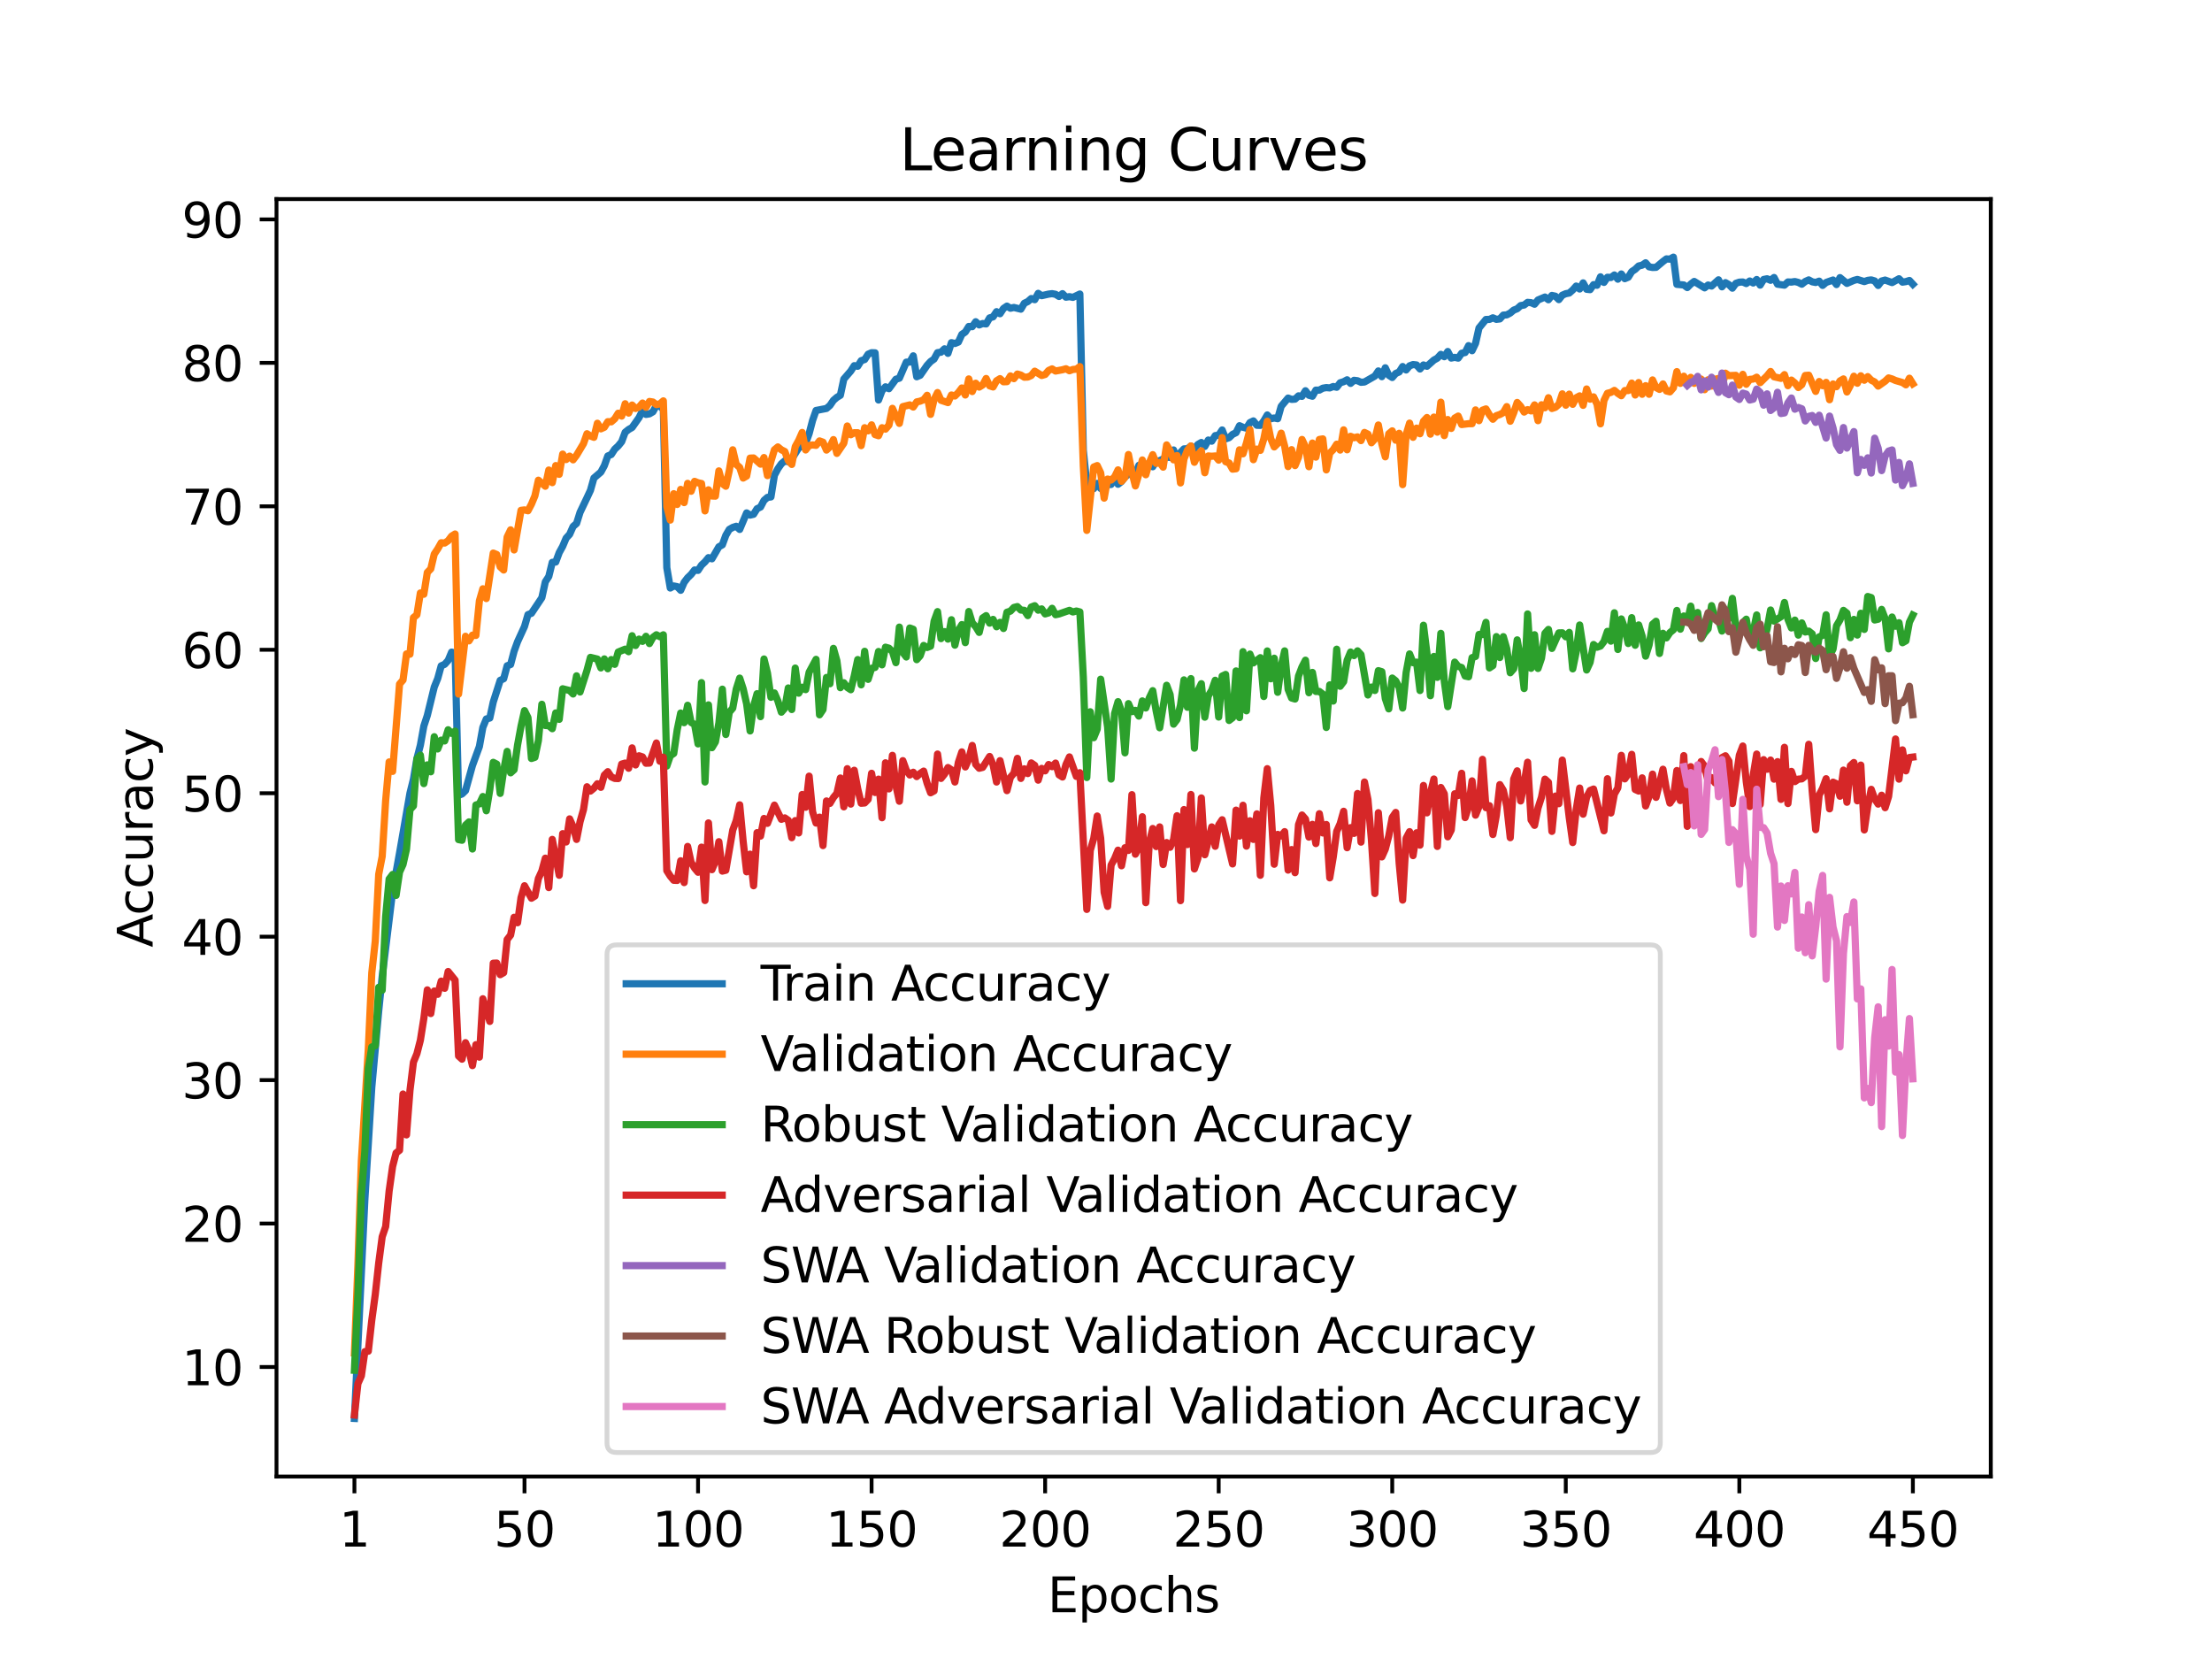 <?xml version="1.0" encoding="utf-8" standalone="no"?>
<!DOCTYPE svg PUBLIC "-//W3C//DTD SVG 1.1//EN"
  "http://www.w3.org/Graphics/SVG/1.1/DTD/svg11.dtd">
<svg xmlns:xlink="http://www.w3.org/1999/xlink" width="460.8pt" height="345.6pt" viewBox="0 0 460.8 345.6" xmlns="http://www.w3.org/2000/svg" version="1.1">
 <defs>
  <style type="text/css">*{stroke-linejoin: round; stroke-linecap: butt}</style>
 </defs>
 <g id="figure_1">
  <g id="patch_1">
   <path d="M 0 345.6 
L 460.8 345.6 
L 460.8 0 
L 0 0 
z
" style="fill: #ffffff"/>
  </g>
  <g id="axes_1">
   <g id="patch_2">
    <path d="M 57.6 307.584 
L 414.72 307.584 
L 414.72 41.472 
L 57.6 41.472 
z
" style="fill: #ffffff"/>
   </g>
   <g id="matplotlib.axis_1">
    <g id="xtick_1">
     <g id="line2d_1">
      <defs>
       <path id="mc1c290c6d4" d="M 0 0 
L 0 3.5 
" style="stroke: #000000; stroke-width: 0.8"/>
      </defs>
      <g>
       <use xlink:href="#mc1c290c6d4" x="73.833" y="307.584" style="stroke: #000000; stroke-width: 0.8"/>
      </g>
     </g>
     <g id="text_1">
      <!-- 1 -->
      <g transform="translate(70.651 322.182) scale(0.1 -0.1)">
       <defs>
        <path id="DejaVuSans-31" d="M 794 531 
L 1825 531 
L 1825 4091 
L 703 3866 
L 703 4441 
L 1819 4666 
L 2450 4666 
L 2450 531 
L 3481 531 
L 3481 0 
L 794 0 
L 794 531 
z
" transform="scale(0.016)"/>
       </defs>
       <use xlink:href="#DejaVuSans-31"/>
      </g>
     </g>
    </g>
    <g id="xtick_2">
     <g id="line2d_2">
      <g>
       <use xlink:href="#mc1c290c6d4" x="109.263" y="307.584" style="stroke: #000000; stroke-width: 0.8"/>
      </g>
     </g>
     <g id="text_2">
      <!-- 50 -->
      <g transform="translate(102.9 322.182) scale(0.1 -0.1)">
       <defs>
        <path id="DejaVuSans-35" d="M 691 4666 
L 3169 4666 
L 3169 4134 
L 1269 4134 
L 1269 2991 
Q 1406 3038 1543 3061 
Q 1681 3084 1819 3084 
Q 2600 3084 3056 2656 
Q 3513 2228 3513 1497 
Q 3513 744 3044 326 
Q 2575 -91 1722 -91 
Q 1428 -91 1123 -41 
Q 819 9 494 109 
L 494 744 
Q 775 591 1075 516 
Q 1375 441 1709 441 
Q 2250 441 2565 725 
Q 2881 1009 2881 1497 
Q 2881 1984 2565 2268 
Q 2250 2553 1709 2553 
Q 1456 2553 1204 2497 
Q 953 2441 691 2322 
L 691 4666 
z
" transform="scale(0.016)"/>
        <path id="DejaVuSans-30" d="M 2034 4250 
Q 1547 4250 1301 3770 
Q 1056 3291 1056 2328 
Q 1056 1369 1301 889 
Q 1547 409 2034 409 
Q 2525 409 2770 889 
Q 3016 1369 3016 2328 
Q 3016 3291 2770 3770 
Q 2525 4250 2034 4250 
z
M 2034 4750 
Q 2819 4750 3233 4129 
Q 3647 3509 3647 2328 
Q 3647 1150 3233 529 
Q 2819 -91 2034 -91 
Q 1250 -91 836 529 
Q 422 1150 422 2328 
Q 422 3509 836 4129 
Q 1250 4750 2034 4750 
z
" transform="scale(0.016)"/>
       </defs>
       <use xlink:href="#DejaVuSans-35"/>
       <use xlink:href="#DejaVuSans-30" x="63.623"/>
      </g>
     </g>
    </g>
    <g id="xtick_3">
     <g id="line2d_3">
      <g>
       <use xlink:href="#mc1c290c6d4" x="145.416" y="307.584" style="stroke: #000000; stroke-width: 0.8"/>
      </g>
     </g>
     <g id="text_3">
      <!-- 100 -->
      <g transform="translate(135.872 322.182) scale(0.1 -0.1)">
       <use xlink:href="#DejaVuSans-31"/>
       <use xlink:href="#DejaVuSans-30" x="63.623"/>
       <use xlink:href="#DejaVuSans-30" x="127.246"/>
      </g>
     </g>
    </g>
    <g id="xtick_4">
     <g id="line2d_4">
      <g>
       <use xlink:href="#mc1c290c6d4" x="181.569" y="307.584" style="stroke: #000000; stroke-width: 0.8"/>
      </g>
     </g>
     <g id="text_4">
      <!-- 150 -->
      <g transform="translate(172.025 322.182) scale(0.1 -0.1)">
       <use xlink:href="#DejaVuSans-31"/>
       <use xlink:href="#DejaVuSans-35" x="63.623"/>
       <use xlink:href="#DejaVuSans-30" x="127.246"/>
      </g>
     </g>
    </g>
    <g id="xtick_5">
     <g id="line2d_5">
      <g>
       <use xlink:href="#mc1c290c6d4" x="217.722" y="307.584" style="stroke: #000000; stroke-width: 0.8"/>
      </g>
     </g>
     <g id="text_5">
      <!-- 200 -->
      <g transform="translate(208.178 322.182) scale(0.1 -0.1)">
       <defs>
        <path id="DejaVuSans-32" d="M 1228 531 
L 3431 531 
L 3431 0 
L 469 0 
L 469 531 
Q 828 903 1448 1529 
Q 2069 2156 2228 2338 
Q 2531 2678 2651 2914 
Q 2772 3150 2772 3378 
Q 2772 3750 2511 3984 
Q 2250 4219 1831 4219 
Q 1534 4219 1204 4116 
Q 875 4013 500 3803 
L 500 4441 
Q 881 4594 1212 4672 
Q 1544 4750 1819 4750 
Q 2544 4750 2975 4387 
Q 3406 4025 3406 3419 
Q 3406 3131 3298 2873 
Q 3191 2616 2906 2266 
Q 2828 2175 2409 1742 
Q 1991 1309 1228 531 
z
" transform="scale(0.016)"/>
       </defs>
       <use xlink:href="#DejaVuSans-32"/>
       <use xlink:href="#DejaVuSans-30" x="63.623"/>
       <use xlink:href="#DejaVuSans-30" x="127.246"/>
      </g>
     </g>
    </g>
    <g id="xtick_6">
     <g id="line2d_6">
      <g>
       <use xlink:href="#mc1c290c6d4" x="253.875" y="307.584" style="stroke: #000000; stroke-width: 0.8"/>
      </g>
     </g>
     <g id="text_6">
      <!-- 250 -->
      <g transform="translate(244.331 322.182) scale(0.1 -0.1)">
       <use xlink:href="#DejaVuSans-32"/>
       <use xlink:href="#DejaVuSans-35" x="63.623"/>
       <use xlink:href="#DejaVuSans-30" x="127.246"/>
      </g>
     </g>
    </g>
    <g id="xtick_7">
     <g id="line2d_7">
      <g>
       <use xlink:href="#mc1c290c6d4" x="290.028" y="307.584" style="stroke: #000000; stroke-width: 0.8"/>
      </g>
     </g>
     <g id="text_7">
      <!-- 300 -->
      <g transform="translate(280.484 322.182) scale(0.1 -0.1)">
       <defs>
        <path id="DejaVuSans-33" d="M 2597 2516 
Q 3050 2419 3304 2112 
Q 3559 1806 3559 1356 
Q 3559 666 3084 287 
Q 2609 -91 1734 -91 
Q 1441 -91 1130 -33 
Q 819 25 488 141 
L 488 750 
Q 750 597 1062 519 
Q 1375 441 1716 441 
Q 2309 441 2620 675 
Q 2931 909 2931 1356 
Q 2931 1769 2642 2001 
Q 2353 2234 1838 2234 
L 1294 2234 
L 1294 2753 
L 1863 2753 
Q 2328 2753 2575 2939 
Q 2822 3125 2822 3475 
Q 2822 3834 2567 4026 
Q 2313 4219 1838 4219 
Q 1578 4219 1281 4162 
Q 984 4106 628 3988 
L 628 4550 
Q 988 4650 1302 4700 
Q 1616 4750 1894 4750 
Q 2613 4750 3031 4423 
Q 3450 4097 3450 3541 
Q 3450 3153 3228 2886 
Q 3006 2619 2597 2516 
z
" transform="scale(0.016)"/>
       </defs>
       <use xlink:href="#DejaVuSans-33"/>
       <use xlink:href="#DejaVuSans-30" x="63.623"/>
       <use xlink:href="#DejaVuSans-30" x="127.246"/>
      </g>
     </g>
    </g>
    <g id="xtick_8">
     <g id="line2d_8">
      <g>
       <use xlink:href="#mc1c290c6d4" x="326.181" y="307.584" style="stroke: #000000; stroke-width: 0.8"/>
      </g>
     </g>
     <g id="text_8">
      <!-- 350 -->
      <g transform="translate(316.637 322.182) scale(0.1 -0.1)">
       <use xlink:href="#DejaVuSans-33"/>
       <use xlink:href="#DejaVuSans-35" x="63.623"/>
       <use xlink:href="#DejaVuSans-30" x="127.246"/>
      </g>
     </g>
    </g>
    <g id="xtick_9">
     <g id="line2d_9">
      <g>
       <use xlink:href="#mc1c290c6d4" x="362.334" y="307.584" style="stroke: #000000; stroke-width: 0.8"/>
      </g>
     </g>
     <g id="text_9">
      <!-- 400 -->
      <g transform="translate(352.79 322.182) scale(0.1 -0.1)">
       <defs>
        <path id="DejaVuSans-34" d="M 2419 4116 
L 825 1625 
L 2419 1625 
L 2419 4116 
z
M 2253 4666 
L 3047 4666 
L 3047 1625 
L 3713 1625 
L 3713 1100 
L 3047 1100 
L 3047 0 
L 2419 0 
L 2419 1100 
L 313 1100 
L 313 1709 
L 2253 4666 
z
" transform="scale(0.016)"/>
       </defs>
       <use xlink:href="#DejaVuSans-34"/>
       <use xlink:href="#DejaVuSans-30" x="63.623"/>
       <use xlink:href="#DejaVuSans-30" x="127.246"/>
      </g>
     </g>
    </g>
    <g id="xtick_10">
     <g id="line2d_10">
      <g>
       <use xlink:href="#mc1c290c6d4" x="398.487" y="307.584" style="stroke: #000000; stroke-width: 0.8"/>
      </g>
     </g>
     <g id="text_10">
      <!-- 450 -->
      <g transform="translate(388.944 322.182) scale(0.1 -0.1)">
       <use xlink:href="#DejaVuSans-34"/>
       <use xlink:href="#DejaVuSans-35" x="63.623"/>
       <use xlink:href="#DejaVuSans-30" x="127.246"/>
      </g>
     </g>
    </g>
    <g id="text_11">
     <!-- Epochs -->
     <g transform="translate(218.244 335.861) scale(0.1 -0.1)">
      <defs>
       <path id="DejaVuSans-45" d="M 628 4666 
L 3578 4666 
L 3578 4134 
L 1259 4134 
L 1259 2753 
L 3481 2753 
L 3481 2222 
L 1259 2222 
L 1259 531 
L 3634 531 
L 3634 0 
L 628 0 
L 628 4666 
z
" transform="scale(0.016)"/>
       <path id="DejaVuSans-70" d="M 1159 525 
L 1159 -1331 
L 581 -1331 
L 581 3500 
L 1159 3500 
L 1159 2969 
Q 1341 3281 1617 3432 
Q 1894 3584 2278 3584 
Q 2916 3584 3314 3078 
Q 3713 2572 3713 1747 
Q 3713 922 3314 415 
Q 2916 -91 2278 -91 
Q 1894 -91 1617 61 
Q 1341 213 1159 525 
z
M 3116 1747 
Q 3116 2381 2855 2742 
Q 2594 3103 2138 3103 
Q 1681 3103 1420 2742 
Q 1159 2381 1159 1747 
Q 1159 1113 1420 752 
Q 1681 391 2138 391 
Q 2594 391 2855 752 
Q 3116 1113 3116 1747 
z
" transform="scale(0.016)"/>
       <path id="DejaVuSans-6f" d="M 1959 3097 
Q 1497 3097 1228 2736 
Q 959 2375 959 1747 
Q 959 1119 1226 758 
Q 1494 397 1959 397 
Q 2419 397 2687 759 
Q 2956 1122 2956 1747 
Q 2956 2369 2687 2733 
Q 2419 3097 1959 3097 
z
M 1959 3584 
Q 2709 3584 3137 3096 
Q 3566 2609 3566 1747 
Q 3566 888 3137 398 
Q 2709 -91 1959 -91 
Q 1206 -91 779 398 
Q 353 888 353 1747 
Q 353 2609 779 3096 
Q 1206 3584 1959 3584 
z
" transform="scale(0.016)"/>
       <path id="DejaVuSans-63" d="M 3122 3366 
L 3122 2828 
Q 2878 2963 2633 3030 
Q 2388 3097 2138 3097 
Q 1578 3097 1268 2742 
Q 959 2388 959 1747 
Q 959 1106 1268 751 
Q 1578 397 2138 397 
Q 2388 397 2633 464 
Q 2878 531 3122 666 
L 3122 134 
Q 2881 22 2623 -34 
Q 2366 -91 2075 -91 
Q 1284 -91 818 406 
Q 353 903 353 1747 
Q 353 2603 823 3093 
Q 1294 3584 2113 3584 
Q 2378 3584 2631 3529 
Q 2884 3475 3122 3366 
z
" transform="scale(0.016)"/>
       <path id="DejaVuSans-68" d="M 3513 2113 
L 3513 0 
L 2938 0 
L 2938 2094 
Q 2938 2591 2744 2837 
Q 2550 3084 2163 3084 
Q 1697 3084 1428 2787 
Q 1159 2491 1159 1978 
L 1159 0 
L 581 0 
L 581 4863 
L 1159 4863 
L 1159 2956 
Q 1366 3272 1645 3428 
Q 1925 3584 2291 3584 
Q 2894 3584 3203 3211 
Q 3513 2838 3513 2113 
z
" transform="scale(0.016)"/>
       <path id="DejaVuSans-73" d="M 2834 3397 
L 2834 2853 
Q 2591 2978 2328 3040 
Q 2066 3103 1784 3103 
Q 1356 3103 1142 2972 
Q 928 2841 928 2578 
Q 928 2378 1081 2264 
Q 1234 2150 1697 2047 
L 1894 2003 
Q 2506 1872 2764 1633 
Q 3022 1394 3022 966 
Q 3022 478 2636 193 
Q 2250 -91 1575 -91 
Q 1294 -91 989 -36 
Q 684 19 347 128 
L 347 722 
Q 666 556 975 473 
Q 1284 391 1588 391 
Q 1994 391 2212 530 
Q 2431 669 2431 922 
Q 2431 1156 2273 1281 
Q 2116 1406 1581 1522 
L 1381 1569 
Q 847 1681 609 1914 
Q 372 2147 372 2553 
Q 372 3047 722 3315 
Q 1072 3584 1716 3584 
Q 2034 3584 2315 3537 
Q 2597 3491 2834 3397 
z
" transform="scale(0.016)"/>
      </defs>
      <use xlink:href="#DejaVuSans-45"/>
      <use xlink:href="#DejaVuSans-70" x="63.184"/>
      <use xlink:href="#DejaVuSans-6f" x="126.66"/>
      <use xlink:href="#DejaVuSans-63" x="187.842"/>
      <use xlink:href="#DejaVuSans-68" x="242.822"/>
      <use xlink:href="#DejaVuSans-73" x="306.201"/>
     </g>
    </g>
   </g>
   <g id="matplotlib.axis_2">
    <g id="ytick_1">
     <g id="line2d_11">
      <defs>
       <path id="m43a9d2253c" d="M 0 0 
L -3.5 0 
" style="stroke: #000000; stroke-width: 0.8"/>
      </defs>
      <g>
       <use xlink:href="#m43a9d2253c" x="57.6" y="284.772" style="stroke: #000000; stroke-width: 0.8"/>
      </g>
     </g>
     <g id="text_12">
      <!-- 10 -->
      <g transform="translate(37.875 288.571) scale(0.1 -0.1)">
       <use xlink:href="#DejaVuSans-31"/>
       <use xlink:href="#DejaVuSans-30" x="63.623"/>
      </g>
     </g>
    </g>
    <g id="ytick_2">
     <g id="line2d_12">
      <g>
       <use xlink:href="#m43a9d2253c" x="57.6" y="254.889" style="stroke: #000000; stroke-width: 0.8"/>
      </g>
     </g>
     <g id="text_13">
      <!-- 20 -->
      <g transform="translate(37.875 258.688) scale(0.1 -0.1)">
       <use xlink:href="#DejaVuSans-32"/>
       <use xlink:href="#DejaVuSans-30" x="63.623"/>
      </g>
     </g>
    </g>
    <g id="ytick_3">
     <g id="line2d_13">
      <g>
       <use xlink:href="#m43a9d2253c" x="57.6" y="225.006" style="stroke: #000000; stroke-width: 0.8"/>
      </g>
     </g>
     <g id="text_14">
      <!-- 30 -->
      <g transform="translate(37.875 228.805) scale(0.1 -0.1)">
       <use xlink:href="#DejaVuSans-33"/>
       <use xlink:href="#DejaVuSans-30" x="63.623"/>
      </g>
     </g>
    </g>
    <g id="ytick_4">
     <g id="line2d_14">
      <g>
       <use xlink:href="#m43a9d2253c" x="57.6" y="195.123" style="stroke: #000000; stroke-width: 0.8"/>
      </g>
     </g>
     <g id="text_15">
      <!-- 40 -->
      <g transform="translate(37.875 198.923) scale(0.1 -0.1)">
       <use xlink:href="#DejaVuSans-34"/>
       <use xlink:href="#DejaVuSans-30" x="63.623"/>
      </g>
     </g>
    </g>
    <g id="ytick_5">
     <g id="line2d_15">
      <g>
       <use xlink:href="#m43a9d2253c" x="57.6" y="165.24" style="stroke: #000000; stroke-width: 0.8"/>
      </g>
     </g>
     <g id="text_16">
      <!-- 50 -->
      <g transform="translate(37.875 169.04) scale(0.1 -0.1)">
       <use xlink:href="#DejaVuSans-35"/>
       <use xlink:href="#DejaVuSans-30" x="63.623"/>
      </g>
     </g>
    </g>
    <g id="ytick_6">
     <g id="line2d_16">
      <g>
       <use xlink:href="#m43a9d2253c" x="57.6" y="135.357" style="stroke: #000000; stroke-width: 0.8"/>
      </g>
     </g>
     <g id="text_17">
      <!-- 60 -->
      <g transform="translate(37.875 139.157) scale(0.1 -0.1)">
       <defs>
        <path id="DejaVuSans-36" d="M 2113 2584 
Q 1688 2584 1439 2293 
Q 1191 2003 1191 1497 
Q 1191 994 1439 701 
Q 1688 409 2113 409 
Q 2538 409 2786 701 
Q 3034 994 3034 1497 
Q 3034 2003 2786 2293 
Q 2538 2584 2113 2584 
z
M 3366 4563 
L 3366 3988 
Q 3128 4100 2886 4159 
Q 2644 4219 2406 4219 
Q 1781 4219 1451 3797 
Q 1122 3375 1075 2522 
Q 1259 2794 1537 2939 
Q 1816 3084 2150 3084 
Q 2853 3084 3261 2657 
Q 3669 2231 3669 1497 
Q 3669 778 3244 343 
Q 2819 -91 2113 -91 
Q 1303 -91 875 529 
Q 447 1150 447 2328 
Q 447 3434 972 4092 
Q 1497 4750 2381 4750 
Q 2619 4750 2861 4703 
Q 3103 4656 3366 4563 
z
" transform="scale(0.016)"/>
       </defs>
       <use xlink:href="#DejaVuSans-36"/>
       <use xlink:href="#DejaVuSans-30" x="63.623"/>
      </g>
     </g>
    </g>
    <g id="ytick_7">
     <g id="line2d_17">
      <g>
       <use xlink:href="#m43a9d2253c" x="57.6" y="105.475" style="stroke: #000000; stroke-width: 0.8"/>
      </g>
     </g>
     <g id="text_18">
      <!-- 70 -->
      <g transform="translate(37.875 109.274) scale(0.1 -0.1)">
       <defs>
        <path id="DejaVuSans-37" d="M 525 4666 
L 3525 4666 
L 3525 4397 
L 1831 0 
L 1172 0 
L 2766 4134 
L 525 4134 
L 525 4666 
z
" transform="scale(0.016)"/>
       </defs>
       <use xlink:href="#DejaVuSans-37"/>
       <use xlink:href="#DejaVuSans-30" x="63.623"/>
      </g>
     </g>
    </g>
    <g id="ytick_8">
     <g id="line2d_18">
      <g>
       <use xlink:href="#m43a9d2253c" x="57.6" y="75.592" style="stroke: #000000; stroke-width: 0.8"/>
      </g>
     </g>
     <g id="text_19">
      <!-- 80 -->
      <g transform="translate(37.875 79.391) scale(0.1 -0.1)">
       <defs>
        <path id="DejaVuSans-38" d="M 2034 2216 
Q 1584 2216 1326 1975 
Q 1069 1734 1069 1313 
Q 1069 891 1326 650 
Q 1584 409 2034 409 
Q 2484 409 2743 651 
Q 3003 894 3003 1313 
Q 3003 1734 2745 1975 
Q 2488 2216 2034 2216 
z
M 1403 2484 
Q 997 2584 770 2862 
Q 544 3141 544 3541 
Q 544 4100 942 4425 
Q 1341 4750 2034 4750 
Q 2731 4750 3128 4425 
Q 3525 4100 3525 3541 
Q 3525 3141 3298 2862 
Q 3072 2584 2669 2484 
Q 3125 2378 3379 2068 
Q 3634 1759 3634 1313 
Q 3634 634 3220 271 
Q 2806 -91 2034 -91 
Q 1263 -91 848 271 
Q 434 634 434 1313 
Q 434 1759 690 2068 
Q 947 2378 1403 2484 
z
M 1172 3481 
Q 1172 3119 1398 2916 
Q 1625 2713 2034 2713 
Q 2441 2713 2670 2916 
Q 2900 3119 2900 3481 
Q 2900 3844 2670 4047 
Q 2441 4250 2034 4250 
Q 1625 4250 1398 4047 
Q 1172 3844 1172 3481 
z
" transform="scale(0.016)"/>
       </defs>
       <use xlink:href="#DejaVuSans-38"/>
       <use xlink:href="#DejaVuSans-30" x="63.623"/>
      </g>
     </g>
    </g>
    <g id="ytick_9">
     <g id="line2d_19">
      <g>
       <use xlink:href="#m43a9d2253c" x="57.6" y="45.709" style="stroke: #000000; stroke-width: 0.8"/>
      </g>
     </g>
     <g id="text_20">
      <!-- 90 -->
      <g transform="translate(37.875 49.508) scale(0.1 -0.1)">
       <defs>
        <path id="DejaVuSans-39" d="M 703 97 
L 703 672 
Q 941 559 1184 500 
Q 1428 441 1663 441 
Q 2288 441 2617 861 
Q 2947 1281 2994 2138 
Q 2813 1869 2534 1725 
Q 2256 1581 1919 1581 
Q 1219 1581 811 2004 
Q 403 2428 403 3163 
Q 403 3881 828 4315 
Q 1253 4750 1959 4750 
Q 2769 4750 3195 4129 
Q 3622 3509 3622 2328 
Q 3622 1225 3098 567 
Q 2575 -91 1691 -91 
Q 1453 -91 1209 -44 
Q 966 3 703 97 
z
M 1959 2075 
Q 2384 2075 2632 2365 
Q 2881 2656 2881 3163 
Q 2881 3666 2632 3958 
Q 2384 4250 1959 4250 
Q 1534 4250 1286 3958 
Q 1038 3666 1038 3163 
Q 1038 2656 1286 2365 
Q 1534 2075 1959 2075 
z
" transform="scale(0.016)"/>
       </defs>
       <use xlink:href="#DejaVuSans-39"/>
       <use xlink:href="#DejaVuSans-30" x="63.623"/>
      </g>
     </g>
    </g>
    <g id="text_21">
     <!-- Accuracy -->
     <g transform="translate(31.795 197.356) rotate(-90) scale(0.1 -0.1)">
      <defs>
       <path id="DejaVuSans-41" d="M 2188 4044 
L 1331 1722 
L 3047 1722 
L 2188 4044 
z
M 1831 4666 
L 2547 4666 
L 4325 0 
L 3669 0 
L 3244 1197 
L 1141 1197 
L 716 0 
L 50 0 
L 1831 4666 
z
" transform="scale(0.016)"/>
       <path id="DejaVuSans-75" d="M 544 1381 
L 544 3500 
L 1119 3500 
L 1119 1403 
Q 1119 906 1312 657 
Q 1506 409 1894 409 
Q 2359 409 2629 706 
Q 2900 1003 2900 1516 
L 2900 3500 
L 3475 3500 
L 3475 0 
L 2900 0 
L 2900 538 
Q 2691 219 2414 64 
Q 2138 -91 1772 -91 
Q 1169 -91 856 284 
Q 544 659 544 1381 
z
M 1991 3584 
L 1991 3584 
z
" transform="scale(0.016)"/>
       <path id="DejaVuSans-72" d="M 2631 2963 
Q 2534 3019 2420 3045 
Q 2306 3072 2169 3072 
Q 1681 3072 1420 2755 
Q 1159 2438 1159 1844 
L 1159 0 
L 581 0 
L 581 3500 
L 1159 3500 
L 1159 2956 
Q 1341 3275 1631 3429 
Q 1922 3584 2338 3584 
Q 2397 3584 2469 3576 
Q 2541 3569 2628 3553 
L 2631 2963 
z
" transform="scale(0.016)"/>
       <path id="DejaVuSans-61" d="M 2194 1759 
Q 1497 1759 1228 1600 
Q 959 1441 959 1056 
Q 959 750 1161 570 
Q 1363 391 1709 391 
Q 2188 391 2477 730 
Q 2766 1069 2766 1631 
L 2766 1759 
L 2194 1759 
z
M 3341 1997 
L 3341 0 
L 2766 0 
L 2766 531 
Q 2569 213 2275 61 
Q 1981 -91 1556 -91 
Q 1019 -91 701 211 
Q 384 513 384 1019 
Q 384 1609 779 1909 
Q 1175 2209 1959 2209 
L 2766 2209 
L 2766 2266 
Q 2766 2663 2505 2880 
Q 2244 3097 1772 3097 
Q 1472 3097 1187 3025 
Q 903 2953 641 2809 
L 641 3341 
Q 956 3463 1253 3523 
Q 1550 3584 1831 3584 
Q 2591 3584 2966 3190 
Q 3341 2797 3341 1997 
z
" transform="scale(0.016)"/>
       <path id="DejaVuSans-79" d="M 2059 -325 
Q 1816 -950 1584 -1140 
Q 1353 -1331 966 -1331 
L 506 -1331 
L 506 -850 
L 844 -850 
Q 1081 -850 1212 -737 
Q 1344 -625 1503 -206 
L 1606 56 
L 191 3500 
L 800 3500 
L 1894 763 
L 2988 3500 
L 3597 3500 
L 2059 -325 
z
" transform="scale(0.016)"/>
      </defs>
      <use xlink:href="#DejaVuSans-41"/>
      <use xlink:href="#DejaVuSans-63" x="66.658"/>
      <use xlink:href="#DejaVuSans-63" x="121.639"/>
      <use xlink:href="#DejaVuSans-75" x="176.619"/>
      <use xlink:href="#DejaVuSans-72" x="239.998"/>
      <use xlink:href="#DejaVuSans-61" x="281.111"/>
      <use xlink:href="#DejaVuSans-63" x="342.391"/>
      <use xlink:href="#DejaVuSans-79" x="397.371"/>
     </g>
    </g>
   </g>
   <g id="line2d_20">
    <path d="M 73.833 295.488 
L 76.002 249.964 
L 77.448 226.524 
L 78.894 210.591 
L 79.617 203.431 
L 81.786 185.716 
L 83.233 177.696 
L 85.402 165.222 
L 86.125 162.312 
L 86.848 158.033 
L 87.571 155.236 
L 88.294 151.249 
L 89.017 149.038 
L 90.463 143.127 
L 91.186 141.346 
L 91.909 138.71 
L 92.632 138.388 
L 93.355 137.581 
L 94.078 135.848 
L 94.802 136.039 
L 95.525 165.671 
L 96.248 165.402 
L 96.971 164.703 
L 98.417 159.479 
L 99.863 155.516 
L 100.586 151.53 
L 101.309 149.773 
L 102.032 149.582 
L 102.755 146.241 
L 104.201 141.729 
L 104.924 141.394 
L 105.647 138.692 
L 106.37 138.429 
L 107.094 135.674 
L 107.817 133.678 
L 109.263 130.516 
L 109.986 128.042 
L 110.709 127.761 
L 112.878 124.51 
L 113.601 121.205 
L 114.324 120.093 
L 115.047 117.147 
L 115.77 117.081 
L 116.493 115.127 
L 117.216 113.806 
L 117.939 112.097 
L 118.663 111.314 
L 119.386 109.676 
L 120.109 109.043 
L 120.832 106.736 
L 122.278 103.7 
L 123.001 102.146 
L 123.724 99.582 
L 125.17 98.345 
L 125.893 97.012 
L 126.616 94.986 
L 127.339 94.681 
L 128.062 93.569 
L 128.785 92.9 
L 129.508 92.009 
L 130.232 90.049 
L 130.955 89.469 
L 131.678 89.057 
L 133.124 87.001 
L 133.847 85.543 
L 134.57 86.332 
L 135.293 86.212 
L 136.016 85.782 
L 136.739 84.473 
L 137.462 84.574 
L 138.185 85.292 
L 138.908 118.253 
L 139.631 122.496 
L 140.354 122.066 
L 141.077 122.209 
L 141.8 122.968 
L 142.524 121.307 
L 143.247 120.362 
L 143.97 119.669 
L 144.693 118.737 
L 145.416 118.82 
L 146.139 117.721 
L 146.862 117.045 
L 147.585 116.167 
L 148.308 116.412 
L 149.754 113.908 
L 150.477 113.501 
L 151.2 111.523 
L 151.923 110.286 
L 152.646 109.873 
L 153.369 109.634 
L 154.093 110.292 
L 155.539 106.849 
L 156.262 107.303 
L 156.985 107.13 
L 157.708 105.977 
L 158.431 105.624 
L 159.154 104.243 
L 159.877 103.616 
L 160.6 103.52 
L 161.323 99.008 
L 162.046 97.651 
L 162.769 96.617 
L 163.492 96.002 
L 164.215 96.193 
L 164.938 95.613 
L 166.385 93.306 
L 167.108 92.96 
L 167.831 92.326 
L 168.554 90.33 
L 169.277 87.575 
L 170 85.507 
L 172.169 85.088 
L 172.892 84.467 
L 173.615 83.403 
L 174.338 82.776 
L 175.061 82.345 
L 175.784 78.968 
L 177.231 77.295 
L 177.954 76.177 
L 178.677 76.297 
L 179.4 75.137 
L 180.123 74.898 
L 180.846 73.793 
L 181.569 73.476 
L 182.292 73.5 
L 183.015 83.331 
L 183.738 81.395 
L 184.461 80.582 
L 185.184 80.971 
L 186.63 79.004 
L 187.353 78.783 
L 188.799 75.442 
L 189.523 75.424 
L 190.246 74.127 
L 190.969 78.484 
L 191.692 78.18 
L 193.138 76.1 
L 193.861 75.317 
L 194.584 74.803 
L 195.307 73.464 
L 196.03 73.368 
L 196.753 72.669 
L 197.476 73.607 
L 198.199 71.384 
L 198.922 71.558 
L 199.645 71.259 
L 200.368 69.663 
L 201.092 69.167 
L 201.815 68.007 
L 202.538 68.049 
L 203.261 67.027 
L 203.984 67.691 
L 204.707 67.398 
L 205.43 67.481 
L 206.153 66.226 
L 206.876 66.005 
L 207.599 64.929 
L 208.322 65.354 
L 209.045 64.26 
L 209.768 63.77 
L 210.491 64.212 
L 211.214 64.051 
L 212.661 64.404 
L 213.384 63.172 
L 214.107 62.826 
L 214.83 62.192 
L 215.553 62.431 
L 216.276 61.11 
L 216.999 61.595 
L 218.445 61.266 
L 219.168 61.176 
L 219.891 61.308 
L 220.614 61.756 
L 221.337 61.176 
L 222.06 61.911 
L 222.783 61.798 
L 223.506 61.947 
L 224.953 61.248 
L 225.676 93.808 
L 226.399 100.908 
L 227.122 102.068 
L 227.845 101.793 
L 228.568 100.699 
L 229.291 101.757 
L 230.014 100.293 
L 230.737 100.986 
L 231.46 100.92 
L 232.183 99.462 
L 232.906 100.879 
L 233.629 100.323 
L 234.352 99.343 
L 235.798 98.279 
L 236.522 98.817 
L 237.245 96.934 
L 237.968 98.237 
L 238.691 96.707 
L 239.414 96.767 
L 240.137 97.233 
L 240.86 96.073 
L 241.583 95.972 
L 243.029 95.243 
L 243.752 95.279 
L 244.475 93.737 
L 245.198 95.858 
L 245.921 94.257 
L 246.644 93.509 
L 247.367 93.486 
L 248.091 92.93 
L 248.814 93.48 
L 249.537 92.595 
L 250.26 92.177 
L 250.983 93.001 
L 251.706 91.669 
L 252.429 91.902 
L 253.152 90.748 
L 253.875 90.653 
L 254.598 89.571 
L 255.321 91.424 
L 256.044 91.179 
L 256.767 90.485 
L 257.49 90.133 
L 258.213 88.68 
L 258.936 89.009 
L 259.659 89.194 
L 260.383 88.035 
L 261.106 87.688 
L 261.829 88.591 
L 262.552 88.615 
L 263.275 87.688 
L 263.998 86.445 
L 264.721 87.24 
L 265.444 87.073 
L 266.167 87.222 
L 266.89 84.64 
L 268.336 82.925 
L 269.059 83.2 
L 269.782 83.146 
L 270.505 82.465 
L 271.228 82.566 
L 271.952 81.401 
L 272.675 82.339 
L 273.398 82.542 
L 274.121 81.269 
L 274.844 81.269 
L 275.567 80.869 
L 276.29 80.744 
L 277.013 80.809 
L 277.736 80.516 
L 278.459 80.672 
L 279.182 79.739 
L 279.905 79.518 
L 280.628 79.118 
L 281.351 79.865 
L 282.074 79.225 
L 282.797 79.315 
L 283.521 79.638 
L 284.244 79.578 
L 286.413 78.341 
L 287.136 77.271 
L 287.859 78.466 
L 288.582 76.62 
L 289.305 78.174 
L 290.028 78.64 
L 290.751 77.803 
L 291.474 77.486 
L 292.197 76.357 
L 292.92 77.068 
L 293.643 76.207 
L 294.366 75.944 
L 295.089 76.028 
L 295.813 76.865 
L 296.536 76.028 
L 297.259 76.303 
L 298.705 75.012 
L 299.428 74.606 
L 300.151 73.817 
L 300.874 74.307 
L 301.597 73.225 
L 302.32 74.594 
L 303.043 74.438 
L 303.766 74.606 
L 304.489 73.59 
L 305.212 73.44 
L 305.935 72 
L 306.658 73.058 
L 307.382 71.528 
L 308.105 68.324 
L 309.551 66.549 
L 310.274 66.543 
L 310.997 66.208 
L 311.72 66.525 
L 312.443 66.436 
L 313.166 65.641 
L 313.889 65.593 
L 314.612 65.21 
L 315.335 64.601 
L 316.058 64.32 
L 316.781 63.662 
L 317.504 63.543 
L 318.227 62.987 
L 318.951 63.053 
L 319.674 63.376 
L 320.397 62.491 
L 321.843 61.881 
L 322.566 62.443 
L 323.289 61.547 
L 324.012 61.702 
L 324.735 62.413 
L 325.458 61.493 
L 326.181 61.182 
L 326.904 61.045 
L 327.627 60.411 
L 328.35 59.592 
L 329.073 60.208 
L 329.796 58.929 
L 330.52 60.262 
L 331.243 60.339 
L 331.966 59.3 
L 332.689 59.425 
L 333.412 57.668 
L 334.135 58.827 
L 334.858 57.758 
L 335.581 57.817 
L 336.304 57.285 
L 337.027 58.158 
L 337.75 57.076 
L 338.473 58.05 
L 339.196 57.752 
L 339.919 56.586 
L 340.642 56.102 
L 341.365 55.409 
L 342.088 55.241 
L 342.812 54.745 
L 343.535 55.582 
L 344.258 55.72 
L 344.981 55.69 
L 346.427 54.476 
L 347.15 53.933 
L 347.873 53.986 
L 348.596 53.568 
L 349.319 59.234 
L 350.765 59.365 
L 351.488 59.903 
L 352.211 59.186 
L 352.934 58.63 
L 355.104 59.963 
L 355.827 59.377 
L 356.55 59.592 
L 357.996 58.289 
L 358.719 59.748 
L 359.442 58.881 
L 360.165 59.294 
L 360.888 60.029 
L 361.611 59.025 
L 362.334 58.78 
L 363.057 58.744 
L 363.78 59.066 
L 364.503 58.535 
L 365.226 58.953 
L 365.95 58.224 
L 366.673 59.395 
L 367.396 58.218 
L 368.119 58.074 
L 368.842 58.391 
L 369.565 57.811 
L 370.288 59.204 
L 371.734 59.401 
L 372.457 58.738 
L 373.18 58.762 
L 373.903 58.648 
L 374.626 58.833 
L 375.349 59.204 
L 376.072 58.636 
L 376.795 58.307 
L 377.518 58.708 
L 378.242 58.845 
L 378.965 58.57 
L 379.688 59.455 
L 380.411 58.839 
L 381.857 58.331 
L 382.58 59.276 
L 383.303 57.835 
L 384.749 59.037 
L 386.195 58.409 
L 386.918 58.212 
L 388.364 58.66 
L 389.087 58.403 
L 389.811 58.307 
L 390.534 58.529 
L 391.257 59.467 
L 391.98 58.541 
L 392.703 58.343 
L 394.149 58.869 
L 395.595 58.068 
L 396.318 58.774 
L 397.041 58.666 
L 397.764 58.427 
L 398.487 59.21 
L 398.487 59.21 
" clip-path="url(#p4f52dd14cb)" style="fill: none; stroke: #1f77b4; stroke-width: 1.5; stroke-linecap: square"/>
   </g>
   <g id="line2d_21">
    <path d="M 73.833 281.843 
L 74.556 263.525 
L 75.279 241.83 
L 76.725 218.581 
L 77.448 202.684 
L 78.171 196.08 
L 78.894 182.124 
L 79.617 178.419 
L 80.34 166.764 
L 81.063 158.726 
L 81.786 160.698 
L 83.233 142.5 
L 83.956 141.663 
L 84.679 136.224 
L 85.402 136.284 
L 86.125 128.664 
L 86.848 128.066 
L 87.571 123.524 
L 88.294 123.793 
L 89.017 119.251 
L 89.74 118.504 
L 90.463 115.426 
L 91.186 114.35 
L 91.909 113.065 
L 92.632 113.125 
L 93.355 112.646 
L 94.078 111.69 
L 94.802 111.242 
L 95.525 144.591 
L 96.971 132.549 
L 97.694 133.505 
L 98.417 132.309 
L 99.14 132.369 
L 99.863 125.167 
L 100.586 122.657 
L 101.309 124.689 
L 102.755 115.216 
L 103.478 115.515 
L 104.201 118.085 
L 104.924 118.743 
L 105.647 111.87 
L 106.37 110.375 
L 107.094 114.559 
L 108.54 106.311 
L 109.263 106.222 
L 109.986 106.401 
L 110.709 105.026 
L 111.432 103.293 
L 112.155 100.036 
L 113.601 101.291 
L 114.324 97.914 
L 115.047 100.544 
L 115.77 96.988 
L 116.493 98.811 
L 117.216 94.597 
L 117.939 95.733 
L 118.663 95.016 
L 119.386 95.793 
L 120.109 94.836 
L 121.555 92.416 
L 122.278 90.354 
L 123.001 90.832 
L 123.724 91.101 
L 124.447 88.172 
L 125.17 89.338 
L 125.893 89.009 
L 126.616 87.844 
L 127.339 87.874 
L 128.062 87.246 
L 128.785 86.081 
L 129.508 86.678 
L 130.232 84.108 
L 130.955 86.051 
L 131.678 84.377 
L 132.401 85.094 
L 133.124 84.796 
L 133.847 83.959 
L 134.57 84.855 
L 135.293 83.63 
L 136.016 83.75 
L 136.739 84.288 
L 137.462 84.138 
L 138.185 83.511 
L 138.908 105.534 
L 139.631 108.343 
L 140.354 102.845 
L 141.077 105.086 
L 141.8 101.948 
L 142.524 104.698 
L 143.247 100.693 
L 143.97 102.337 
L 144.693 100.275 
L 145.416 100.574 
L 146.139 100.723 
L 146.862 106.431 
L 147.585 102.038 
L 148.308 103.323 
L 149.031 103.353 
L 149.754 98.094 
L 150.477 100.753 
L 151.2 101.291 
L 151.923 98.034 
L 152.646 93.701 
L 153.369 96.749 
L 154.093 97.376 
L 154.816 99.588 
L 155.539 99.169 
L 156.262 95.434 
L 156.985 95.404 
L 158.431 96.689 
L 159.154 95.314 
L 159.877 99.08 
L 160.6 96.091 
L 161.323 93.701 
L 162.046 93.103 
L 162.769 93.701 
L 163.492 94.059 
L 164.215 95.972 
L 164.938 96.749 
L 165.662 93.043 
L 166.385 91.728 
L 167.108 90.085 
L 167.831 93.731 
L 168.554 92.804 
L 169.277 92.685 
L 170 92.774 
L 170.723 91.848 
L 171.446 92.117 
L 172.169 93.76 
L 172.892 93.073 
L 173.615 91.579 
L 174.338 94.448 
L 175.784 92.326 
L 176.507 88.74 
L 177.231 90.563 
L 177.954 90.145 
L 178.677 90.145 
L 179.4 92.834 
L 180.123 89.099 
L 180.846 89.756 
L 181.569 88.501 
L 182.292 90.533 
L 183.015 90.772 
L 183.738 89.099 
L 184.461 89.398 
L 185.184 88.561 
L 185.907 85.065 
L 187.353 88.202 
L 188.076 84.706 
L 189.523 84.347 
L 190.246 84.796 
L 190.969 83.72 
L 191.692 83.57 
L 192.415 83.272 
L 193.138 82.345 
L 193.861 86.32 
L 194.584 83.242 
L 195.307 81.777 
L 196.03 83.391 
L 197.476 83.869 
L 198.199 82.285 
L 198.922 82.495 
L 199.645 81.777 
L 200.368 80.821 
L 201.092 82.285 
L 201.815 78.939 
L 202.538 81.568 
L 203.261 79.835 
L 203.984 80.642 
L 204.707 80.194 
L 205.43 78.849 
L 206.153 80.373 
L 206.876 80.612 
L 207.599 79.327 
L 208.322 78.879 
L 209.045 79.536 
L 209.768 79.506 
L 210.491 78.311 
L 211.214 78.879 
L 211.937 77.923 
L 212.661 78.132 
L 213.384 78.58 
L 214.107 78.55 
L 214.83 78.221 
L 215.553 77.325 
L 216.999 78.221 
L 217.722 78.012 
L 218.445 77.175 
L 219.168 76.847 
L 219.891 77.295 
L 221.337 77.026 
L 222.06 76.817 
L 222.783 77.235 
L 223.506 76.966 
L 224.229 76.907 
L 224.953 76.369 
L 225.676 97.078 
L 226.399 110.495 
L 227.845 97.287 
L 228.568 96.988 
L 229.291 98.512 
L 230.014 103.771 
L 230.737 99.797 
L 231.46 100.006 
L 232.183 99.378 
L 232.906 97.884 
L 233.629 100.275 
L 234.352 99.468 
L 235.075 94.687 
L 235.798 98.362 
L 236.522 101.231 
L 237.245 98.781 
L 237.968 95.822 
L 238.691 98.9 
L 239.414 96.42 
L 240.137 94.717 
L 240.86 96.54 
L 241.583 96.33 
L 242.306 97.317 
L 243.029 92.685 
L 243.752 93.91 
L 244.475 95.793 
L 245.198 94.896 
L 245.921 100.604 
L 246.644 95.613 
L 247.367 93.79 
L 248.091 92.894 
L 248.814 96.301 
L 249.537 94.747 
L 250.26 93.91 
L 250.983 98.482 
L 251.706 94.986 
L 252.429 95.045 
L 253.152 94.986 
L 253.875 95.852 
L 254.598 91.161 
L 255.321 96.181 
L 256.044 96.45 
L 256.767 97.735 
L 257.49 97.645 
L 258.213 93.701 
L 258.936 94.537 
L 259.659 92.296 
L 260.383 89.487 
L 261.106 95.763 
L 261.829 93.551 
L 262.552 93.82 
L 263.275 91.43 
L 263.998 87.754 
L 264.721 91.37 
L 265.444 93.103 
L 266.167 92.386 
L 266.89 90.234 
L 267.613 92.924 
L 268.336 97.197 
L 269.059 93.671 
L 269.782 96.988 
L 270.505 95.255 
L 271.228 91.549 
L 271.952 93.073 
L 272.675 97.227 
L 273.398 92.296 
L 274.121 95.225 
L 274.844 91.549 
L 275.567 91.43 
L 276.29 97.884 
L 277.013 94.388 
L 277.736 93.671 
L 278.459 92.535 
L 279.182 93.76 
L 279.905 89.547 
L 280.628 93.701 
L 281.351 90.892 
L 282.074 91.191 
L 282.797 91.011 
L 283.521 91.788 
L 284.244 90.085 
L 284.967 90.443 
L 285.69 92.236 
L 286.413 91.46 
L 287.136 88.531 
L 287.859 92.476 
L 288.582 95.165 
L 289.305 90.354 
L 290.028 89.756 
L 290.751 91.699 
L 291.474 90.264 
L 292.197 100.962 
L 292.92 90.533 
L 293.643 88.143 
L 294.366 91.101 
L 295.089 89.188 
L 295.813 90.354 
L 296.536 87.754 
L 297.259 86.977 
L 297.982 90.443 
L 298.705 86.887 
L 299.428 90.025 
L 300.151 83.78 
L 300.874 90.742 
L 301.597 87.395 
L 302.32 89.248 
L 303.043 87.097 
L 303.766 86.678 
L 304.489 88.441 
L 305.935 88.262 
L 306.658 88.262 
L 307.382 85.393 
L 308.105 87.635 
L 308.828 85.453 
L 309.551 85.184 
L 310.274 86.409 
L 310.997 87.336 
L 311.72 86.589 
L 312.443 86.35 
L 313.166 85.961 
L 313.889 84.706 
L 314.612 87.754 
L 315.335 85.991 
L 316.058 83.839 
L 316.781 84.646 
L 317.504 85.842 
L 318.227 85.334 
L 318.951 85.602 
L 319.674 84.347 
L 320.397 87.635 
L 321.12 84.318 
L 321.843 84.945 
L 322.566 82.853 
L 323.289 85.094 
L 324.012 84.855 
L 324.735 84.228 
L 325.458 82.046 
L 326.181 84.407 
L 326.904 82.106 
L 327.627 84.228 
L 328.35 82.853 
L 329.073 82.465 
L 329.796 84.437 
L 330.52 81.03 
L 331.243 83.152 
L 331.966 82.674 
L 332.689 84.198 
L 333.412 88.292 
L 334.135 83.421 
L 334.858 81.927 
L 335.581 81.748 
L 336.304 81.329 
L 337.027 81.957 
L 337.75 82.435 
L 338.473 81.359 
L 339.196 81.359 
L 339.919 79.805 
L 340.642 82.285 
L 341.365 79.686 
L 342.088 82.136 
L 342.812 80.343 
L 343.535 82.136 
L 344.258 79.148 
L 344.981 80.732 
L 345.704 81.12 
L 346.427 79.984 
L 347.15 81.449 
L 347.873 81.628 
L 348.596 80.791 
L 349.319 77.415 
L 350.042 79.865 
L 350.765 78.371 
L 351.488 79.984 
L 352.211 78.61 
L 352.934 79.865 
L 353.657 78.819 
L 354.381 78.968 
L 355.104 81.18 
L 355.827 79.118 
L 356.55 80.433 
L 357.273 78.998 
L 357.996 78.849 
L 358.719 80.582 
L 359.442 77.743 
L 360.165 78.251 
L 361.611 78.192 
L 362.334 80.253 
L 363.057 77.982 
L 363.78 80.044 
L 364.503 79.028 
L 365.226 78.968 
L 365.95 78.58 
L 366.673 79.716 
L 368.119 78.281 
L 368.842 77.385 
L 369.565 78.49 
L 371.011 78.819 
L 371.734 78.042 
L 372.457 80.343 
L 373.18 79.178 
L 373.903 79.775 
L 374.626 80.732 
L 375.349 80.134 
L 376.072 78.221 
L 376.795 78.162 
L 378.242 81.538 
L 378.965 79.476 
L 379.688 80.343 
L 380.411 79.656 
L 381.134 83.272 
L 381.857 79.984 
L 382.58 80.552 
L 383.303 79.357 
L 384.026 78.939 
L 384.749 81.658 
L 385.472 80.283 
L 386.195 78.371 
L 386.918 79.835 
L 387.641 78.281 
L 388.364 79.208 
L 389.087 78.46 
L 389.811 79.208 
L 390.534 79.566 
L 391.257 80.433 
L 392.703 79.417 
L 393.426 78.729 
L 394.149 78.939 
L 394.872 79.267 
L 396.318 79.686 
L 397.041 80.164 
L 397.764 78.789 
L 398.487 79.955 
L 398.487 79.955 
" clip-path="url(#p4f52dd14cb)" style="fill: none; stroke: #ff7f0e; stroke-width: 1.5; stroke-linecap: square"/>
   </g>
   <g id="line2d_22">
    <path d="M 73.833 285.452 
L 74.556 269.769 
L 75.279 248.83 
L 76.002 239.824 
L 76.725 222.636 
L 77.448 218.102 
L 78.171 217.844 
L 78.894 205.675 
L 79.617 206.283 
L 80.34 190.95 
L 81.063 183.119 
L 81.786 182.171 
L 82.509 186.529 
L 83.233 181.686 
L 83.956 180.089 
L 84.679 176.895 
L 85.402 168.672 
L 86.125 167.889 
L 86.848 158.089 
L 87.571 157.306 
L 88.294 163.241 
L 89.017 159.336 
L 89.74 160.779 
L 90.463 153.473 
L 91.186 156.018 
L 91.909 154.184 
L 92.632 154.349 
L 93.355 152.02 
L 94.078 152.772 
L 94.802 152.308 
L 95.525 174.906 
L 96.248 175.04 
L 96.971 171.887 
L 97.694 171.217 
L 98.417 176.864 
L 99.14 167.693 
L 99.863 167.466 
L 100.586 165.931 
L 101.309 168.898 
L 102.032 164.498 
L 102.755 158.81 
L 103.478 159.181 
L 104.201 165.282 
L 104.924 160.521 
L 105.647 156.533 
L 106.37 160.995 
L 107.094 160.346 
L 107.817 155.204 
L 108.54 151.278 
L 109.263 148.032 
L 109.986 149.485 
L 110.709 158.007 
L 111.432 157.76 
L 112.155 154.287 
L 112.878 146.713 
L 113.601 151.134 
L 114.324 151.175 
L 115.047 151.803 
L 115.77 148.516 
L 116.493 149.856 
L 117.216 143.488 
L 118.663 143.848 
L 119.386 144.57 
L 120.109 140.788 
L 120.832 144.157 
L 122.278 139.654 
L 123.001 136.944 
L 124.447 137.295 
L 125.17 139.139 
L 125.893 137.264 
L 126.616 139.314 
L 127.339 137.398 
L 128.062 138.387 
L 128.785 135.831 
L 130.232 135.234 
L 130.955 135.759 
L 131.678 132.431 
L 132.401 134.471 
L 133.124 133.142 
L 133.847 133.606 
L 134.57 132.555 
L 135.293 134.07 
L 136.016 132.771 
L 136.739 132.235 
L 137.462 132.637 
L 138.185 132.245 
L 138.908 159.583 
L 139.631 157.45 
L 140.354 156.956 
L 141.077 152.02 
L 141.8 148.537 
L 142.524 150.546 
L 143.247 146.919 
L 143.97 150.495 
L 144.693 150.897 
L 145.416 154.967 
L 146.139 142.2 
L 146.862 162.901 
L 147.585 146.837 
L 148.308 155.76 
L 149.031 154.555 
L 149.754 150.618 
L 150.477 143.57 
L 151.2 153.009 
L 151.923 148.382 
L 152.646 147.517 
L 153.369 143.55 
L 154.093 141.262 
L 154.816 143.488 
L 155.539 146.641 
L 156.262 152.267 
L 156.985 147.125 
L 157.708 144.508 
L 158.431 149.289 
L 159.154 137.284 
L 159.877 140.201 
L 160.6 145.26 
L 161.323 144.353 
L 162.046 146.023 
L 162.769 148.362 
L 163.492 147.537 
L 164.215 143.313 
L 164.938 147.805 
L 165.662 139.17 
L 166.385 144.405 
L 167.108 143.168 
L 167.831 143.663 
L 168.554 140.036 
L 170 137.357 
L 170.723 148.908 
L 171.446 147.826 
L 172.169 141.128 
L 172.892 142.437 
L 173.615 135.069 
L 174.338 137.645 
L 175.061 143.261 
L 175.784 142.231 
L 176.507 143.21 
L 177.231 143.683 
L 177.954 140.808 
L 178.677 137.398 
L 179.4 142.663 
L 180.123 135.677 
L 180.846 141.52 
L 181.569 139.222 
L 182.292 139.036 
L 183.015 135.718 
L 183.738 138.5 
L 184.461 134.822 
L 185.184 135.028 
L 185.907 135.718 
L 186.63 138.047 
L 187.353 130.638 
L 188.076 135.914 
L 188.799 136.862 
L 189.523 130.824 
L 190.246 131.091 
L 190.969 137.419 
L 191.692 136.604 
L 192.415 134.461 
L 193.138 134.884 
L 193.861 134.605 
L 194.584 129.422 
L 195.307 127.413 
L 196.03 133.039 
L 196.753 131.576 
L 197.476 133.142 
L 198.199 129.103 
L 198.922 134.399 
L 199.645 131.349 
L 200.368 130.112 
L 201.092 133.874 
L 201.815 127.392 
L 202.538 129.752 
L 203.261 130.556 
L 203.984 131.741 
L 204.707 128.742 
L 205.43 128.247 
L 206.153 129.814 
L 206.876 129.031 
L 207.599 130.566 
L 208.322 129.649 
L 209.045 130.926 
L 209.768 127.537 
L 210.491 127.31 
L 211.214 126.547 
L 211.937 126.362 
L 212.661 127.083 
L 213.384 127.145 
L 214.107 128.237 
L 214.83 126.454 
L 215.553 126.176 
L 216.276 127.114 
L 216.999 126.846 
L 217.722 127.887 
L 218.445 127.681 
L 219.168 126.722 
L 219.891 128.052 
L 220.614 127.897 
L 222.783 127.145 
L 223.506 127.485 
L 224.229 127.289 
L 224.953 127.475 
L 225.676 141.076 
L 226.399 161.974 
L 227.122 148.279 
L 227.845 153.679 
L 228.568 151.906 
L 229.291 141.489 
L 230.737 151.453 
L 231.46 162.293 
L 232.183 148.671 
L 232.906 146.167 
L 233.629 148.125 
L 234.352 156.832 
L 235.075 146.579 
L 235.798 148.248 
L 236.522 147.98 
L 237.245 149.176 
L 237.968 146.012 
L 238.691 147.486 
L 239.414 145.394 
L 240.137 143.879 
L 240.86 148.156 
L 241.583 151.608 
L 243.029 142.756 
L 243.752 144.683 
L 244.475 150.855 
L 245.198 149.907 
L 245.921 146.878 
L 246.644 141.633 
L 247.367 147.341 
L 248.091 141.365 
L 248.814 155.853 
L 249.537 143.92 
L 250.26 142.426 
L 250.983 149.402 
L 251.706 144.982 
L 252.429 143.776 
L 253.152 141.715 
L 253.875 149.372 
L 254.598 140.84 
L 255.321 140.499 
L 256.044 150.083 
L 256.767 149.526 
L 257.49 139.768 
L 258.213 149.485 
L 258.936 135.749 
L 259.659 148.073 
L 260.383 136.254 
L 261.106 138.098 
L 262.552 137.006 
L 263.275 145.095 
L 263.998 135.605 
L 264.721 141.406 
L 265.444 137.12 
L 266.167 144.219 
L 266.89 138.799 
L 267.613 135.594 
L 268.336 143.601 
L 269.059 145.404 
L 269.782 145.621 
L 270.505 140.819 
L 271.228 138.933 
L 271.952 137.532 
L 272.675 144.312 
L 273.398 140.077 
L 274.121 144.044 
L 274.844 144.044 
L 275.567 144.59 
L 276.29 151.546 
L 277.013 142.674 
L 277.736 146.043 
L 278.459 135.244 
L 279.182 142.962 
L 279.905 141.994 
L 280.628 137.573 
L 281.351 135.831 
L 282.074 136.573 
L 282.797 135.584 
L 283.521 136.378 
L 284.967 144.776 
L 285.69 143.127 
L 286.413 143.838 
L 287.136 139.706 
L 287.859 139.933 
L 288.582 145.518 
L 289.305 147.671 
L 290.028 141.252 
L 290.751 141.829 
L 291.474 143.189 
L 292.197 147.496 
L 292.92 140.118 
L 293.643 136.223 
L 294.366 138.057 
L 295.089 137.934 
L 295.813 143.848 
L 296.536 130.247 
L 297.259 136.13 
L 297.982 144.93 
L 298.705 136.749 
L 299.428 141.107 
L 300.151 131.937 
L 300.874 141.922 
L 301.597 147.208 
L 303.043 137.934 
L 303.766 138.83 
L 304.489 139.057 
L 305.212 140.829 
L 305.935 140.984 
L 306.658 137.006 
L 307.382 136.749 
L 308.105 132.163 
L 308.828 132.194 
L 309.551 129.649 
L 310.274 139.139 
L 310.997 138.655 
L 311.72 132.617 
L 312.443 136.975 
L 313.166 132.627 
L 313.889 135.151 
L 314.612 140.149 
L 315.335 139.314 
L 316.058 133.297 
L 316.781 137.326 
L 317.504 143.436 
L 318.227 127.897 
L 318.951 139.222 
L 319.674 132.225 
L 320.397 139.253 
L 321.12 137.13 
L 321.843 131.926 
L 322.566 131.122 
L 323.289 135.079 
L 324.735 131.844 
L 325.458 131.823 
L 326.181 132.658 
L 326.904 131.741 
L 327.627 139.335 
L 328.35 135.801 
L 329.073 130.195 
L 330.52 139.572 
L 331.243 137.995 
L 331.966 134.265 
L 332.689 134.832 
L 333.412 134.585 
L 334.135 133.647 
L 334.858 131.524 
L 335.581 133.565 
L 336.304 127.65 
L 337.027 135.296 
L 337.75 128.938 
L 338.473 130.906 
L 339.196 134.059 
L 339.919 128.67 
L 340.642 134.42 
L 341.365 130.185 
L 342.088 132.503 
L 342.812 136.687 
L 343.535 134.358 
L 344.258 130.051 
L 344.981 129.422 
L 345.704 136.13 
L 346.427 131.926 
L 347.15 132.884 
L 347.873 131.782 
L 348.596 131.194 
L 349.319 127.165 
L 350.042 131.071 
L 350.765 128.32 
L 351.488 129.628 
L 352.211 126.269 
L 352.934 130.143 
L 353.657 127.598 
L 354.381 133.018 
L 355.104 131.844 
L 355.827 130.999 
L 356.55 126.166 
L 357.273 128.639 
L 357.996 129.041 
L 358.719 131.462 
L 359.442 128.917 
L 360.165 128.876 
L 360.888 124.651 
L 361.611 130.72 
L 362.334 132.112 
L 363.057 129.721 
L 363.78 128.989 
L 364.503 133.018 
L 365.226 131.565 
L 365.95 128.103 
L 366.673 134.956 
L 367.396 133.822 
L 368.119 131.009 
L 368.842 127.073 
L 369.565 129.381 
L 371.011 128.474 
L 371.734 125.506 
L 372.457 128.989 
L 373.18 130.813 
L 373.903 129.175 
L 374.626 132.307 
L 375.349 129.762 
L 376.072 131.658 
L 376.795 131.473 
L 377.518 132.05 
L 378.242 137.181 
L 378.965 132.668 
L 379.688 132.369 
L 380.411 128.072 
L 381.134 136.615 
L 381.857 135.224 
L 382.58 130.36 
L 383.303 129.144 
L 384.026 127.155 
L 384.749 127.732 
L 385.472 132.843 
L 386.195 129.031 
L 386.918 132.297 
L 387.641 127.753 
L 388.364 131.122 
L 389.087 124.26 
L 389.811 124.486 
L 390.534 129.154 
L 391.257 128.989 
L 391.98 126.949 
L 392.703 128.855 
L 393.426 135.172 
L 394.149 128.536 
L 394.872 130.453 
L 395.595 129.721 
L 396.318 133.894 
L 397.041 133.492 
L 397.764 129.608 
L 398.487 128.134 
L 398.487 128.134 
" clip-path="url(#p4f52dd14cb)" style="fill: none; stroke: #2ca02c; stroke-width: 1.5; stroke-linecap: square"/>
   </g>
   <g id="line2d_23">
    <path d="M 73.833 294.783 
L 74.556 288.238 
L 75.279 286.625 
L 76.002 281.575 
L 76.725 281.485 
L 77.448 275.03 
L 78.171 269.681 
L 78.894 263.107 
L 79.617 257.638 
L 80.34 255.517 
L 81.063 248.106 
L 81.786 242.996 
L 82.509 240.187 
L 83.233 239.619 
L 83.956 227.905 
L 84.679 236.421 
L 85.402 227.158 
L 86.125 221.271 
L 86.848 219.508 
L 87.571 216.699 
L 88.294 212.157 
L 89.017 206.21 
L 89.74 211.141 
L 90.463 206.449 
L 91.186 207.136 
L 91.909 204.387 
L 92.632 205.881 
L 93.355 202.385 
L 94.802 204.178 
L 95.525 219.986 
L 96.248 220.643 
L 96.971 217.207 
L 97.694 218.85 
L 98.417 221.988 
L 99.14 217.625 
L 99.863 220.225 
L 100.586 208.063 
L 102.032 212.784 
L 102.755 200.652 
L 103.478 200.622 
L 104.201 203.042 
L 104.924 202.624 
L 105.647 195.721 
L 106.37 194.795 
L 107.094 191.089 
L 107.817 192.225 
L 108.54 186.995 
L 109.263 184.515 
L 110.709 187.115 
L 111.432 186.666 
L 112.155 183.021 
L 112.878 181.437 
L 113.601 178.777 
L 114.324 184.903 
L 115.047 174.863 
L 116.493 182.333 
L 117.216 173.667 
L 117.939 175.401 
L 118.663 170.589 
L 119.386 172.203 
L 120.109 174.863 
L 120.832 171.187 
L 121.555 168.647 
L 122.278 163.896 
L 123.001 164.792 
L 123.724 164.194 
L 124.447 163.268 
L 125.17 164.015 
L 125.893 161.475 
L 126.616 160.758 
L 127.339 161.834 
L 128.062 162.162 
L 128.785 162.192 
L 129.508 159.174 
L 130.232 158.965 
L 130.955 160.041 
L 131.678 155.797 
L 132.401 159.353 
L 133.124 157.441 
L 133.847 157.68 
L 134.57 158.995 
L 135.293 158.965 
L 136.739 154.781 
L 137.462 158.577 
L 138.185 157.74 
L 138.908 181.377 
L 139.631 182.513 
L 140.354 183.379 
L 141.077 183.409 
L 141.8 179.315 
L 142.524 183.857 
L 143.247 176.327 
L 143.97 179.644 
L 144.693 180.839 
L 145.416 181.706 
L 146.139 176.476 
L 146.862 187.593 
L 147.585 171.426 
L 148.308 181.168 
L 149.031 179.435 
L 149.754 175.341 
L 150.477 181.467 
L 151.2 181.288 
L 152.646 172.92 
L 153.369 170.948 
L 154.093 167.661 
L 154.816 175.311 
L 155.539 181.616 
L 156.262 177.941 
L 156.985 184.515 
L 157.708 173.458 
L 158.431 174.175 
L 159.154 170.5 
L 159.877 171.516 
L 161.323 167.721 
L 162.769 170.679 
L 163.492 170.38 
L 164.215 170.888 
L 164.938 174.504 
L 165.662 170.948 
L 166.385 173.518 
L 167.108 165.509 
L 167.831 168.169 
L 168.554 161.684 
L 169.277 169.125 
L 170 171.456 
L 170.723 170.231 
L 171.446 176.148 
L 172.169 166.854 
L 172.892 167.362 
L 173.615 166.137 
L 174.338 165.27 
L 175.061 162.073 
L 175.784 168.079 
L 176.507 160.13 
L 177.231 167.511 
L 177.954 160.459 
L 178.677 164.314 
L 179.4 167.332 
L 180.123 167.272 
L 180.846 166.525 
L 181.569 161.087 
L 182.292 165.091 
L 183.015 162.312 
L 183.738 170.35 
L 184.461 158.905 
L 185.184 164.344 
L 185.907 157.351 
L 186.63 163.627 
L 187.353 166.914 
L 188.076 158.457 
L 188.799 160.459 
L 189.523 161.445 
L 190.246 160.877 
L 190.969 161.774 
L 191.692 161.117 
L 192.415 160.638 
L 193.138 163.178 
L 193.861 165.151 
L 194.584 164.762 
L 195.307 157.082 
L 196.03 162.162 
L 196.753 161.266 
L 197.476 159.891 
L 198.199 160.369 
L 198.922 162.91 
L 199.645 158.816 
L 200.368 156.634 
L 201.092 159.772 
L 201.815 158.128 
L 202.538 155.289 
L 203.261 159.234 
L 203.984 160.041 
L 204.707 159.861 
L 206.153 157.59 
L 206.876 159.324 
L 207.599 162.91 
L 208.322 158.457 
L 209.768 164.703 
L 210.491 161.923 
L 211.214 161.087 
L 211.937 157.979 
L 212.661 162.162 
L 213.384 160.16 
L 214.107 161.146 
L 214.83 158.935 
L 215.553 159.443 
L 216.276 162.521 
L 216.999 160.071 
L 217.722 160.579 
L 218.445 159.264 
L 219.168 159.712 
L 219.891 158.965 
L 220.614 161.415 
L 221.337 161.864 
L 222.06 159.264 
L 222.783 157.68 
L 224.229 161.744 
L 224.953 160.967 
L 226.399 189.446 
L 227.122 177.164 
L 227.845 174.654 
L 228.568 169.992 
L 229.291 174.624 
L 230.014 185.889 
L 230.737 188.818 
L 231.46 180.212 
L 232.183 178.867 
L 232.906 177.104 
L 233.629 180.361 
L 234.352 176.596 
L 235.075 177.164 
L 235.798 165.539 
L 236.522 177.941 
L 237.245 176.387 
L 237.968 170.141 
L 238.691 188.041 
L 239.414 175.55 
L 240.137 172.592 
L 240.86 176.357 
L 241.583 172.263 
L 242.306 180.092 
L 243.029 175.52 
L 243.752 176.506 
L 244.475 174.893 
L 245.198 169.932 
L 245.921 187.623 
L 246.644 168.647 
L 247.367 175.938 
L 248.091 165.509 
L 248.814 181.019 
L 249.537 178.837 
L 250.26 166.227 
L 250.983 178.06 
L 252.429 172.263 
L 253.152 176.297 
L 253.875 171.845 
L 254.598 170.769 
L 256.767 179.973 
L 257.49 168.767 
L 258.213 174.175 
L 258.936 167.751 
L 259.659 176.267 
L 260.383 170.978 
L 261.106 174.863 
L 261.829 169.544 
L 262.552 182.333 
L 263.275 166.227 
L 263.998 160.13 
L 264.721 167.78 
L 265.444 180.032 
L 266.167 173.817 
L 266.89 174.145 
L 267.613 173.249 
L 268.336 181.258 
L 269.059 176.984 
L 269.782 181.796 
L 270.505 171.785 
L 271.228 169.783 
L 271.952 170.619 
L 272.675 174.385 
L 273.398 171.725 
L 274.121 175.729 
L 274.844 169.514 
L 275.567 173.518 
L 276.29 171.755 
L 277.013 182.871 
L 277.736 178.568 
L 278.459 173.189 
L 279.182 171.576 
L 279.905 169.006 
L 280.628 176.596 
L 281.351 172.412 
L 282.074 173.608 
L 282.797 165.3 
L 283.521 175.43 
L 284.244 162.91 
L 284.967 166.555 
L 285.69 174.922 
L 286.413 186.129 
L 287.136 169.304 
L 287.859 178.508 
L 288.582 176.895 
L 289.305 174.145 
L 290.028 170.291 
L 290.751 169.245 
L 291.474 179.853 
L 292.197 187.503 
L 292.92 174.624 
L 293.643 173.249 
L 294.366 178.239 
L 295.089 173.488 
L 295.813 176.058 
L 296.536 163.627 
L 297.259 169.334 
L 297.982 165.24 
L 298.705 162.282 
L 299.428 176.327 
L 300.151 164.045 
L 300.874 165.36 
L 301.597 174.325 
L 302.32 172.92 
L 303.043 165.36 
L 303.766 165.719 
L 304.489 161.087 
L 305.212 170.32 
L 305.935 168.079 
L 306.658 162.67 
L 307.382 169.812 
L 308.105 168.02 
L 308.828 158.188 
L 309.551 168.259 
L 310.274 167.84 
L 310.997 173.847 
L 311.72 169.842 
L 312.443 163.447 
L 313.166 164.643 
L 313.889 167.96 
L 314.612 174.504 
L 315.335 162.282 
L 316.058 160.579 
L 316.781 166.854 
L 317.504 163.208 
L 318.227 158.786 
L 318.951 170.799 
L 319.674 171.934 
L 320.397 168.318 
L 321.12 166.077 
L 321.843 162.312 
L 322.566 162.969 
L 323.289 173.189 
L 324.012 165.838 
L 324.735 167.422 
L 325.458 158.337 
L 326.904 170.35 
L 327.627 175.52 
L 328.35 168.677 
L 329.073 164.165 
L 329.796 169.603 
L 330.52 166.077 
L 331.243 164.673 
L 331.966 164.374 
L 334.135 173.07 
L 334.858 162.222 
L 335.581 169.364 
L 336.304 165.42 
L 337.027 164.135 
L 337.75 157.351 
L 338.473 162.252 
L 339.196 161.206 
L 339.919 157.142 
L 340.642 164.463 
L 341.365 164.792 
L 342.088 162.043 
L 342.812 167.9 
L 343.535 165.928 
L 344.258 161.266 
L 344.981 166.107 
L 346.427 160.25 
L 347.15 164.463 
L 347.873 167.302 
L 348.596 166.256 
L 349.319 160.519 
L 350.042 166.764 
L 350.765 157.411 
L 351.488 172.143 
L 352.211 159.712 
L 352.934 163.507 
L 353.657 161.356 
L 354.381 158.636 
L 355.104 159.622 
L 355.827 162.73 
L 356.55 161.983 
L 357.273 163.089 
L 358.719 157.829 
L 359.442 157.441 
L 360.165 158.577 
L 360.888 167.392 
L 362.334 157.321 
L 363.057 155.409 
L 363.78 162.85 
L 364.503 168.02 
L 365.226 161.475 
L 365.95 157.082 
L 366.673 167.601 
L 367.396 158.248 
L 368.119 160.25 
L 368.842 158.337 
L 369.565 162.312 
L 370.288 158.666 
L 371.011 166.525 
L 371.734 155.678 
L 372.457 167.392 
L 373.18 160.698 
L 373.903 162.82 
L 374.626 162.312 
L 375.349 162.252 
L 376.072 161.684 
L 376.795 155.05 
L 377.518 164.882 
L 378.242 172.831 
L 378.965 165.629 
L 379.688 164.194 
L 380.411 162.222 
L 381.134 168.498 
L 381.857 162.939 
L 382.58 163.268 
L 383.303 165.868 
L 384.026 160.429 
L 384.749 167.123 
L 385.472 159.503 
L 386.195 158.845 
L 386.918 166.824 
L 387.641 159.383 
L 388.364 172.89 
L 389.087 167.96 
L 389.811 164.434 
L 390.534 166.436 
L 391.257 167.511 
L 391.98 165.659 
L 392.703 168.259 
L 393.426 165.928 
L 394.872 153.945 
L 395.595 162.312 
L 396.318 156.216 
L 397.041 160.579 
L 397.764 157.8 
L 398.487 157.71 
L 398.487 157.71 
" clip-path="url(#p4f52dd14cb)" style="fill: none; stroke: #d62728; stroke-width: 1.5; stroke-linecap: square"/>
   </g>
   <g id="line2d_24">
    <path d="M 351.488 80.283 
L 352.211 79.626 
L 352.934 79.387 
L 353.657 78.401 
L 354.381 81.21 
L 355.104 79.357 
L 355.827 80.642 
L 356.55 78.58 
L 357.996 81.748 
L 358.719 77.713 
L 359.442 81.807 
L 360.165 82.226 
L 360.888 80.224 
L 361.611 82.704 
L 362.334 83.212 
L 363.057 81.897 
L 363.78 82.106 
L 364.503 83.331 
L 365.226 83.152 
L 365.95 81.06 
L 366.673 81.748 
L 367.396 84.407 
L 368.119 82.046 
L 368.842 85.513 
L 369.565 84.945 
L 370.288 81.718 
L 371.011 86.14 
L 371.734 86.021 
L 372.457 83.929 
L 373.18 82.913 
L 373.903 85.244 
L 374.626 84.885 
L 375.349 85.154 
L 376.072 87.694 
L 376.795 86.738 
L 377.518 86.559 
L 378.242 87.993 
L 378.965 86.499 
L 380.411 91.25 
L 381.134 86.678 
L 381.857 89.159 
L 382.58 92.625 
L 383.303 93.82 
L 384.026 89.069 
L 384.749 93.342 
L 386.195 89.906 
L 386.918 98.482 
L 387.641 95.703 
L 388.364 96.928 
L 389.087 95.374 
L 389.811 98.542 
L 390.534 91.28 
L 391.257 93.372 
L 391.98 98.034 
L 392.703 95.016 
L 393.426 93.97 
L 394.149 93.731 
L 394.872 100.006 
L 395.595 96.33 
L 396.318 101.171 
L 397.041 99.677 
L 397.764 96.629 
L 398.487 100.693 
L 398.487 100.693 
" clip-path="url(#p4f52dd14cb)" style="fill: none; stroke: #9467bd; stroke-width: 1.5; stroke-linecap: square"/>
   </g>
   <g id="line2d_25">
    <path d="M 350.765 129.597 
L 351.488 129.608 
L 352.211 129.999 
L 352.934 131.318 
L 353.657 128.948 
L 354.381 132.905 
L 355.104 129.999 
L 355.827 127.639 
L 356.55 128.186 
L 357.273 129 
L 357.996 129.608 
L 358.719 126.001 
L 359.442 127.207 
L 360.165 131.586 
L 360.888 130.782 
L 361.611 135.862 
L 363.057 129.649 
L 363.78 131.875 
L 364.503 133.276 
L 365.226 134.43 
L 365.95 130.72 
L 366.673 130.03 
L 367.396 134.729 
L 368.119 132.452 
L 368.842 137.861 
L 369.565 138.016 
L 370.288 130.566 
L 371.011 139.964 
L 371.734 135.048 
L 372.457 137.233 
L 373.18 135.275 
L 373.903 136.347 
L 374.626 134.317 
L 375.349 134.471 
L 376.072 140.098 
L 376.795 134.44 
L 377.518 135.512 
L 378.242 135.873 
L 378.965 134.997 
L 379.688 135.502 
L 380.411 139.51 
L 381.134 136.8 
L 381.857 136.78 
L 382.58 141.313 
L 383.303 139.088 
L 384.026 135.77 
L 384.749 139.201 
L 385.472 136.996 
L 386.195 139.232 
L 388.364 144.25 
L 389.087 143.673 
L 389.811 146.105 
L 390.534 137.429 
L 391.257 139.541 
L 391.98 139.119 
L 392.703 146.579 
L 393.426 140.767 
L 394.149 140.767 
L 394.872 150.124 
L 395.595 146.486 
L 396.318 146.394 
L 397.041 145.394 
L 397.764 142.962 
L 398.487 148.887 
L 398.487 148.887 
" clip-path="url(#p4f52dd14cb)" style="fill: none; stroke: #8c564b; stroke-width: 1.5; stroke-linecap: square"/>
   </g>
   <g id="line2d_26">
    <path d="M 350.765 159.712 
L 351.488 163.447 
L 352.211 160.937 
L 352.934 172.054 
L 353.657 159.324 
L 354.381 173.817 
L 355.104 172.801 
L 355.827 160.429 
L 356.55 158.577 
L 357.273 156.186 
L 357.996 165.958 
L 358.719 158.218 
L 359.442 165.061 
L 360.165 175.49 
L 360.888 172.831 
L 361.611 173.667 
L 362.334 184.216 
L 363.057 166.525 
L 363.78 178.359 
L 364.503 181.078 
L 365.226 194.615 
L 365.95 164.404 
L 366.673 172.353 
L 367.396 172.412 
L 368.119 173.548 
L 368.842 177.731 
L 369.565 179.913 
L 370.288 193.121 
L 371.011 184.575 
L 371.734 191.747 
L 372.457 184.515 
L 373.18 186.218 
L 373.903 181.736 
L 374.626 197.544 
L 375.349 191.029 
L 376.072 198.47 
L 376.795 188.459 
L 377.518 199.128 
L 378.242 193.121 
L 378.965 185.68 
L 379.688 182.363 
L 380.411 203.969 
L 381.134 186.935 
L 381.857 193.121 
L 382.58 195.99 
L 383.303 218.073 
L 384.026 198.62 
L 384.749 190.94 
L 385.472 192.165 
L 386.195 187.892 
L 386.918 208.092 
L 387.641 206.001 
L 388.364 228.712 
L 389.087 226.739 
L 389.811 229.698 
L 390.534 216.161 
L 391.257 209.736 
L 391.98 234.688 
L 392.703 212.425 
L 393.426 217.924 
L 394.149 201.966 
L 394.872 223.333 
L 395.595 219.687 
L 396.318 236.541 
L 397.041 221.629 
L 397.764 212.186 
L 398.487 224.737 
L 398.487 224.737 
" clip-path="url(#p4f52dd14cb)" style="fill: none; stroke: #e377c2; stroke-width: 1.5; stroke-linecap: square"/>
   </g>
   <g id="patch_3">
    <path d="M 57.6 307.584 
L 57.6 41.472 
" style="fill: none; stroke: #000000; stroke-width: 0.8; stroke-linejoin: miter; stroke-linecap: square"/>
   </g>
   <g id="patch_4">
    <path d="M 414.72 307.584 
L 414.72 41.472 
" style="fill: none; stroke: #000000; stroke-width: 0.8; stroke-linejoin: miter; stroke-linecap: square"/>
   </g>
   <g id="patch_5">
    <path d="M 57.6 307.584 
L 414.72 307.584 
" style="fill: none; stroke: #000000; stroke-width: 0.8; stroke-linejoin: miter; stroke-linecap: square"/>
   </g>
   <g id="patch_6">
    <path d="M 57.6 41.472 
L 414.72 41.472 
" style="fill: none; stroke: #000000; stroke-width: 0.8; stroke-linejoin: miter; stroke-linecap: square"/>
   </g>
   <g id="text_22">
    <!-- Learning Curves -->
    <g transform="translate(187.376 35.472) scale(0.12 -0.12)">
     <defs>
      <path id="DejaVuSans-4c" d="M 628 4666 
L 1259 4666 
L 1259 531 
L 3531 531 
L 3531 0 
L 628 0 
L 628 4666 
z
" transform="scale(0.016)"/>
      <path id="DejaVuSans-65" d="M 3597 1894 
L 3597 1613 
L 953 1613 
Q 991 1019 1311 708 
Q 1631 397 2203 397 
Q 2534 397 2845 478 
Q 3156 559 3463 722 
L 3463 178 
Q 3153 47 2828 -22 
Q 2503 -91 2169 -91 
Q 1331 -91 842 396 
Q 353 884 353 1716 
Q 353 2575 817 3079 
Q 1281 3584 2069 3584 
Q 2775 3584 3186 3129 
Q 3597 2675 3597 1894 
z
M 3022 2063 
Q 3016 2534 2758 2815 
Q 2500 3097 2075 3097 
Q 1594 3097 1305 2825 
Q 1016 2553 972 2059 
L 3022 2063 
z
" transform="scale(0.016)"/>
      <path id="DejaVuSans-6e" d="M 3513 2113 
L 3513 0 
L 2938 0 
L 2938 2094 
Q 2938 2591 2744 2837 
Q 2550 3084 2163 3084 
Q 1697 3084 1428 2787 
Q 1159 2491 1159 1978 
L 1159 0 
L 581 0 
L 581 3500 
L 1159 3500 
L 1159 2956 
Q 1366 3272 1645 3428 
Q 1925 3584 2291 3584 
Q 2894 3584 3203 3211 
Q 3513 2838 3513 2113 
z
" transform="scale(0.016)"/>
      <path id="DejaVuSans-69" d="M 603 3500 
L 1178 3500 
L 1178 0 
L 603 0 
L 603 3500 
z
M 603 4863 
L 1178 4863 
L 1178 4134 
L 603 4134 
L 603 4863 
z
" transform="scale(0.016)"/>
      <path id="DejaVuSans-67" d="M 2906 1791 
Q 2906 2416 2648 2759 
Q 2391 3103 1925 3103 
Q 1463 3103 1205 2759 
Q 947 2416 947 1791 
Q 947 1169 1205 825 
Q 1463 481 1925 481 
Q 2391 481 2648 825 
Q 2906 1169 2906 1791 
z
M 3481 434 
Q 3481 -459 3084 -895 
Q 2688 -1331 1869 -1331 
Q 1566 -1331 1297 -1286 
Q 1028 -1241 775 -1147 
L 775 -588 
Q 1028 -725 1275 -790 
Q 1522 -856 1778 -856 
Q 2344 -856 2625 -561 
Q 2906 -266 2906 331 
L 2906 616 
Q 2728 306 2450 153 
Q 2172 0 1784 0 
Q 1141 0 747 490 
Q 353 981 353 1791 
Q 353 2603 747 3093 
Q 1141 3584 1784 3584 
Q 2172 3584 2450 3431 
Q 2728 3278 2906 2969 
L 2906 3500 
L 3481 3500 
L 3481 434 
z
" transform="scale(0.016)"/>
      <path id="DejaVuSans-20" transform="scale(0.016)"/>
      <path id="DejaVuSans-43" d="M 4122 4306 
L 4122 3641 
Q 3803 3938 3442 4084 
Q 3081 4231 2675 4231 
Q 1875 4231 1450 3742 
Q 1025 3253 1025 2328 
Q 1025 1406 1450 917 
Q 1875 428 2675 428 
Q 3081 428 3442 575 
Q 3803 722 4122 1019 
L 4122 359 
Q 3791 134 3420 21 
Q 3050 -91 2638 -91 
Q 1578 -91 968 557 
Q 359 1206 359 2328 
Q 359 3453 968 4101 
Q 1578 4750 2638 4750 
Q 3056 4750 3426 4639 
Q 3797 4528 4122 4306 
z
" transform="scale(0.016)"/>
      <path id="DejaVuSans-76" d="M 191 3500 
L 800 3500 
L 1894 563 
L 2988 3500 
L 3597 3500 
L 2284 0 
L 1503 0 
L 191 3500 
z
" transform="scale(0.016)"/>
     </defs>
     <use xlink:href="#DejaVuSans-4c"/>
     <use xlink:href="#DejaVuSans-65" x="53.963"/>
     <use xlink:href="#DejaVuSans-61" x="115.486"/>
     <use xlink:href="#DejaVuSans-72" x="176.766"/>
     <use xlink:href="#DejaVuSans-6e" x="216.129"/>
     <use xlink:href="#DejaVuSans-69" x="279.508"/>
     <use xlink:href="#DejaVuSans-6e" x="307.291"/>
     <use xlink:href="#DejaVuSans-67" x="370.67"/>
     <use xlink:href="#DejaVuSans-20" x="434.146"/>
     <use xlink:href="#DejaVuSans-43" x="465.934"/>
     <use xlink:href="#DejaVuSans-75" x="535.758"/>
     <use xlink:href="#DejaVuSans-72" x="599.137"/>
     <use xlink:href="#DejaVuSans-76" x="640.25"/>
     <use xlink:href="#DejaVuSans-65" x="699.43"/>
     <use xlink:href="#DejaVuSans-73" x="760.953"/>
    </g>
   </g>
   <g id="legend_1">
    <g id="patch_7">
     <path d="M 128.446 302.584 
L 343.874 302.584 
Q 345.874 302.584 345.874 300.584 
L 345.874 198.837 
Q 345.874 196.837 343.874 196.837 
L 128.446 196.837 
Q 126.446 196.837 126.446 198.837 
L 126.446 300.584 
Q 126.446 302.584 128.446 302.584 
z
" style="fill: #ffffff; opacity: 0.8; stroke: #cccccc; stroke-linejoin: miter"/>
    </g>
    <g id="line2d_27">
     <path d="M 130.446 204.936 
L 140.446 204.936 
L 150.446 204.936 
" style="fill: none; stroke: #1f77b4; stroke-width: 1.5; stroke-linecap: square"/>
    </g>
    <g id="text_23">
     <!-- Train Accuracy -->
     <g transform="translate(158.446 208.436) scale(0.1 -0.1)">
      <defs>
       <path id="DejaVuSans-54" d="M -19 4666 
L 3928 4666 
L 3928 4134 
L 2272 4134 
L 2272 0 
L 1638 0 
L 1638 4134 
L -19 4134 
L -19 4666 
z
" transform="scale(0.016)"/>
      </defs>
      <use xlink:href="#DejaVuSans-54"/>
      <use xlink:href="#DejaVuSans-72" x="46.334"/>
      <use xlink:href="#DejaVuSans-61" x="87.447"/>
      <use xlink:href="#DejaVuSans-69" x="148.727"/>
      <use xlink:href="#DejaVuSans-6e" x="176.51"/>
      <use xlink:href="#DejaVuSans-20" x="239.889"/>
      <use xlink:href="#DejaVuSans-41" x="271.676"/>
      <use xlink:href="#DejaVuSans-63" x="338.334"/>
      <use xlink:href="#DejaVuSans-63" x="393.314"/>
      <use xlink:href="#DejaVuSans-75" x="448.295"/>
      <use xlink:href="#DejaVuSans-72" x="511.674"/>
      <use xlink:href="#DejaVuSans-61" x="552.787"/>
      <use xlink:href="#DejaVuSans-63" x="614.066"/>
      <use xlink:href="#DejaVuSans-79" x="669.047"/>
     </g>
    </g>
    <g id="line2d_28">
     <path d="M 130.446 219.614 
L 140.446 219.614 
L 150.446 219.614 
" style="fill: none; stroke: #ff7f0e; stroke-width: 1.5; stroke-linecap: square"/>
    </g>
    <g id="text_24">
     <!-- Validation Accuracy -->
     <g transform="translate(158.446 223.114) scale(0.1 -0.1)">
      <defs>
       <path id="DejaVuSans-56" d="M 1831 0 
L 50 4666 
L 709 4666 
L 2188 738 
L 3669 4666 
L 4325 4666 
L 2547 0 
L 1831 0 
z
" transform="scale(0.016)"/>
       <path id="DejaVuSans-6c" d="M 603 4863 
L 1178 4863 
L 1178 0 
L 603 0 
L 603 4863 
z
" transform="scale(0.016)"/>
       <path id="DejaVuSans-64" d="M 2906 2969 
L 2906 4863 
L 3481 4863 
L 3481 0 
L 2906 0 
L 2906 525 
Q 2725 213 2448 61 
Q 2172 -91 1784 -91 
Q 1150 -91 751 415 
Q 353 922 353 1747 
Q 353 2572 751 3078 
Q 1150 3584 1784 3584 
Q 2172 3584 2448 3432 
Q 2725 3281 2906 2969 
z
M 947 1747 
Q 947 1113 1208 752 
Q 1469 391 1925 391 
Q 2381 391 2643 752 
Q 2906 1113 2906 1747 
Q 2906 2381 2643 2742 
Q 2381 3103 1925 3103 
Q 1469 3103 1208 2742 
Q 947 2381 947 1747 
z
" transform="scale(0.016)"/>
       <path id="DejaVuSans-74" d="M 1172 4494 
L 1172 3500 
L 2356 3500 
L 2356 3053 
L 1172 3053 
L 1172 1153 
Q 1172 725 1289 603 
Q 1406 481 1766 481 
L 2356 481 
L 2356 0 
L 1766 0 
Q 1100 0 847 248 
Q 594 497 594 1153 
L 594 3053 
L 172 3053 
L 172 3500 
L 594 3500 
L 594 4494 
L 1172 4494 
z
" transform="scale(0.016)"/>
      </defs>
      <use xlink:href="#DejaVuSans-56"/>
      <use xlink:href="#DejaVuSans-61" x="60.658"/>
      <use xlink:href="#DejaVuSans-6c" x="121.938"/>
      <use xlink:href="#DejaVuSans-69" x="149.721"/>
      <use xlink:href="#DejaVuSans-64" x="177.504"/>
      <use xlink:href="#DejaVuSans-61" x="240.98"/>
      <use xlink:href="#DejaVuSans-74" x="302.26"/>
      <use xlink:href="#DejaVuSans-69" x="341.469"/>
      <use xlink:href="#DejaVuSans-6f" x="369.252"/>
      <use xlink:href="#DejaVuSans-6e" x="430.434"/>
      <use xlink:href="#DejaVuSans-20" x="493.812"/>
      <use xlink:href="#DejaVuSans-41" x="525.6"/>
      <use xlink:href="#DejaVuSans-63" x="592.258"/>
      <use xlink:href="#DejaVuSans-63" x="647.238"/>
      <use xlink:href="#DejaVuSans-75" x="702.219"/>
      <use xlink:href="#DejaVuSans-72" x="765.598"/>
      <use xlink:href="#DejaVuSans-61" x="806.711"/>
      <use xlink:href="#DejaVuSans-63" x="867.99"/>
      <use xlink:href="#DejaVuSans-79" x="922.971"/>
     </g>
    </g>
    <g id="line2d_29">
     <path d="M 130.446 234.292 
L 140.446 234.292 
L 150.446 234.292 
" style="fill: none; stroke: #2ca02c; stroke-width: 1.5; stroke-linecap: square"/>
    </g>
    <g id="text_25">
     <!-- Robust Validation Accuracy -->
     <g transform="translate(158.446 237.792) scale(0.1 -0.1)">
      <defs>
       <path id="DejaVuSans-52" d="M 2841 2188 
Q 3044 2119 3236 1894 
Q 3428 1669 3622 1275 
L 4263 0 
L 3584 0 
L 2988 1197 
Q 2756 1666 2539 1819 
Q 2322 1972 1947 1972 
L 1259 1972 
L 1259 0 
L 628 0 
L 628 4666 
L 2053 4666 
Q 2853 4666 3247 4331 
Q 3641 3997 3641 3322 
Q 3641 2881 3436 2590 
Q 3231 2300 2841 2188 
z
M 1259 4147 
L 1259 2491 
L 2053 2491 
Q 2509 2491 2742 2702 
Q 2975 2913 2975 3322 
Q 2975 3731 2742 3939 
Q 2509 4147 2053 4147 
L 1259 4147 
z
" transform="scale(0.016)"/>
       <path id="DejaVuSans-62" d="M 3116 1747 
Q 3116 2381 2855 2742 
Q 2594 3103 2138 3103 
Q 1681 3103 1420 2742 
Q 1159 2381 1159 1747 
Q 1159 1113 1420 752 
Q 1681 391 2138 391 
Q 2594 391 2855 752 
Q 3116 1113 3116 1747 
z
M 1159 2969 
Q 1341 3281 1617 3432 
Q 1894 3584 2278 3584 
Q 2916 3584 3314 3078 
Q 3713 2572 3713 1747 
Q 3713 922 3314 415 
Q 2916 -91 2278 -91 
Q 1894 -91 1617 61 
Q 1341 213 1159 525 
L 1159 0 
L 581 0 
L 581 4863 
L 1159 4863 
L 1159 2969 
z
" transform="scale(0.016)"/>
      </defs>
      <use xlink:href="#DejaVuSans-52"/>
      <use xlink:href="#DejaVuSans-6f" x="64.982"/>
      <use xlink:href="#DejaVuSans-62" x="126.164"/>
      <use xlink:href="#DejaVuSans-75" x="189.641"/>
      <use xlink:href="#DejaVuSans-73" x="253.02"/>
      <use xlink:href="#DejaVuSans-74" x="305.119"/>
      <use xlink:href="#DejaVuSans-20" x="344.328"/>
      <use xlink:href="#DejaVuSans-56" x="376.115"/>
      <use xlink:href="#DejaVuSans-61" x="436.773"/>
      <use xlink:href="#DejaVuSans-6c" x="498.053"/>
      <use xlink:href="#DejaVuSans-69" x="525.836"/>
      <use xlink:href="#DejaVuSans-64" x="553.619"/>
      <use xlink:href="#DejaVuSans-61" x="617.096"/>
      <use xlink:href="#DejaVuSans-74" x="678.375"/>
      <use xlink:href="#DejaVuSans-69" x="717.584"/>
      <use xlink:href="#DejaVuSans-6f" x="745.367"/>
      <use xlink:href="#DejaVuSans-6e" x="806.549"/>
      <use xlink:href="#DejaVuSans-20" x="869.928"/>
      <use xlink:href="#DejaVuSans-41" x="901.715"/>
      <use xlink:href="#DejaVuSans-63" x="968.373"/>
      <use xlink:href="#DejaVuSans-63" x="1023.354"/>
      <use xlink:href="#DejaVuSans-75" x="1078.334"/>
      <use xlink:href="#DejaVuSans-72" x="1141.713"/>
      <use xlink:href="#DejaVuSans-61" x="1182.826"/>
      <use xlink:href="#DejaVuSans-63" x="1244.105"/>
      <use xlink:href="#DejaVuSans-79" x="1299.086"/>
     </g>
    </g>
    <g id="line2d_30">
     <path d="M 130.446 248.97 
L 140.446 248.97 
L 150.446 248.97 
" style="fill: none; stroke: #d62728; stroke-width: 1.5; stroke-linecap: square"/>
    </g>
    <g id="text_26">
     <!-- Adversarial Validation Accuracy -->
     <g transform="translate(158.446 252.47) scale(0.1 -0.1)">
      <use xlink:href="#DejaVuSans-41"/>
      <use xlink:href="#DejaVuSans-64" x="66.658"/>
      <use xlink:href="#DejaVuSans-76" x="130.135"/>
      <use xlink:href="#DejaVuSans-65" x="189.314"/>
      <use xlink:href="#DejaVuSans-72" x="250.838"/>
      <use xlink:href="#DejaVuSans-73" x="291.951"/>
      <use xlink:href="#DejaVuSans-61" x="344.051"/>
      <use xlink:href="#DejaVuSans-72" x="405.33"/>
      <use xlink:href="#DejaVuSans-69" x="446.443"/>
      <use xlink:href="#DejaVuSans-61" x="474.227"/>
      <use xlink:href="#DejaVuSans-6c" x="535.506"/>
      <use xlink:href="#DejaVuSans-20" x="563.289"/>
      <use xlink:href="#DejaVuSans-56" x="595.076"/>
      <use xlink:href="#DejaVuSans-61" x="655.734"/>
      <use xlink:href="#DejaVuSans-6c" x="717.014"/>
      <use xlink:href="#DejaVuSans-69" x="744.797"/>
      <use xlink:href="#DejaVuSans-64" x="772.58"/>
      <use xlink:href="#DejaVuSans-61" x="836.057"/>
      <use xlink:href="#DejaVuSans-74" x="897.336"/>
      <use xlink:href="#DejaVuSans-69" x="936.545"/>
      <use xlink:href="#DejaVuSans-6f" x="964.328"/>
      <use xlink:href="#DejaVuSans-6e" x="1025.51"/>
      <use xlink:href="#DejaVuSans-20" x="1088.889"/>
      <use xlink:href="#DejaVuSans-41" x="1120.676"/>
      <use xlink:href="#DejaVuSans-63" x="1187.334"/>
      <use xlink:href="#DejaVuSans-63" x="1242.314"/>
      <use xlink:href="#DejaVuSans-75" x="1297.295"/>
      <use xlink:href="#DejaVuSans-72" x="1360.674"/>
      <use xlink:href="#DejaVuSans-61" x="1401.787"/>
      <use xlink:href="#DejaVuSans-63" x="1463.066"/>
      <use xlink:href="#DejaVuSans-79" x="1518.047"/>
     </g>
    </g>
    <g id="line2d_31">
     <path d="M 130.446 263.648 
L 140.446 263.648 
L 150.446 263.648 
" style="fill: none; stroke: #9467bd; stroke-width: 1.5; stroke-linecap: square"/>
    </g>
    <g id="text_27">
     <!-- SWA Validation Accuracy -->
     <g transform="translate(158.446 267.148) scale(0.1 -0.1)">
      <defs>
       <path id="DejaVuSans-53" d="M 3425 4513 
L 3425 3897 
Q 3066 4069 2747 4153 
Q 2428 4238 2131 4238 
Q 1616 4238 1336 4038 
Q 1056 3838 1056 3469 
Q 1056 3159 1242 3001 
Q 1428 2844 1947 2747 
L 2328 2669 
Q 3034 2534 3370 2195 
Q 3706 1856 3706 1288 
Q 3706 609 3251 259 
Q 2797 -91 1919 -91 
Q 1588 -91 1214 -16 
Q 841 59 441 206 
L 441 856 
Q 825 641 1194 531 
Q 1563 422 1919 422 
Q 2459 422 2753 634 
Q 3047 847 3047 1241 
Q 3047 1584 2836 1778 
Q 2625 1972 2144 2069 
L 1759 2144 
Q 1053 2284 737 2584 
Q 422 2884 422 3419 
Q 422 4038 858 4394 
Q 1294 4750 2059 4750 
Q 2388 4750 2728 4690 
Q 3069 4631 3425 4513 
z
" transform="scale(0.016)"/>
       <path id="DejaVuSans-57" d="M 213 4666 
L 850 4666 
L 1831 722 
L 2809 4666 
L 3519 4666 
L 4500 722 
L 5478 4666 
L 6119 4666 
L 4947 0 
L 4153 0 
L 3169 4050 
L 2175 0 
L 1381 0 
L 213 4666 
z
" transform="scale(0.016)"/>
      </defs>
      <use xlink:href="#DejaVuSans-53"/>
      <use xlink:href="#DejaVuSans-57" x="63.477"/>
      <use xlink:href="#DejaVuSans-41" x="156.854"/>
      <use xlink:href="#DejaVuSans-20" x="225.262"/>
      <use xlink:href="#DejaVuSans-56" x="257.049"/>
      <use xlink:href="#DejaVuSans-61" x="317.707"/>
      <use xlink:href="#DejaVuSans-6c" x="378.986"/>
      <use xlink:href="#DejaVuSans-69" x="406.77"/>
      <use xlink:href="#DejaVuSans-64" x="434.553"/>
      <use xlink:href="#DejaVuSans-61" x="498.029"/>
      <use xlink:href="#DejaVuSans-74" x="559.309"/>
      <use xlink:href="#DejaVuSans-69" x="598.518"/>
      <use xlink:href="#DejaVuSans-6f" x="626.301"/>
      <use xlink:href="#DejaVuSans-6e" x="687.482"/>
      <use xlink:href="#DejaVuSans-20" x="750.861"/>
      <use xlink:href="#DejaVuSans-41" x="782.648"/>
      <use xlink:href="#DejaVuSans-63" x="849.307"/>
      <use xlink:href="#DejaVuSans-63" x="904.287"/>
      <use xlink:href="#DejaVuSans-75" x="959.268"/>
      <use xlink:href="#DejaVuSans-72" x="1022.646"/>
      <use xlink:href="#DejaVuSans-61" x="1063.76"/>
      <use xlink:href="#DejaVuSans-63" x="1125.039"/>
      <use xlink:href="#DejaVuSans-79" x="1180.02"/>
     </g>
    </g>
    <g id="line2d_32">
     <path d="M 130.446 278.326 
L 140.446 278.326 
L 150.446 278.326 
" style="fill: none; stroke: #8c564b; stroke-width: 1.5; stroke-linecap: square"/>
    </g>
    <g id="text_28">
     <!-- SWA Robust Validation Accuracy -->
     <g transform="translate(158.446 281.826) scale(0.1 -0.1)">
      <use xlink:href="#DejaVuSans-53"/>
      <use xlink:href="#DejaVuSans-57" x="63.477"/>
      <use xlink:href="#DejaVuSans-41" x="156.854"/>
      <use xlink:href="#DejaVuSans-20" x="225.262"/>
      <use xlink:href="#DejaVuSans-52" x="257.049"/>
      <use xlink:href="#DejaVuSans-6f" x="322.031"/>
      <use xlink:href="#DejaVuSans-62" x="383.213"/>
      <use xlink:href="#DejaVuSans-75" x="446.689"/>
      <use xlink:href="#DejaVuSans-73" x="510.068"/>
      <use xlink:href="#DejaVuSans-74" x="562.168"/>
      <use xlink:href="#DejaVuSans-20" x="601.377"/>
      <use xlink:href="#DejaVuSans-56" x="633.164"/>
      <use xlink:href="#DejaVuSans-61" x="693.822"/>
      <use xlink:href="#DejaVuSans-6c" x="755.102"/>
      <use xlink:href="#DejaVuSans-69" x="782.885"/>
      <use xlink:href="#DejaVuSans-64" x="810.668"/>
      <use xlink:href="#DejaVuSans-61" x="874.145"/>
      <use xlink:href="#DejaVuSans-74" x="935.424"/>
      <use xlink:href="#DejaVuSans-69" x="974.633"/>
      <use xlink:href="#DejaVuSans-6f" x="1002.416"/>
      <use xlink:href="#DejaVuSans-6e" x="1063.598"/>
      <use xlink:href="#DejaVuSans-20" x="1126.977"/>
      <use xlink:href="#DejaVuSans-41" x="1158.764"/>
      <use xlink:href="#DejaVuSans-63" x="1225.422"/>
      <use xlink:href="#DejaVuSans-63" x="1280.402"/>
      <use xlink:href="#DejaVuSans-75" x="1335.383"/>
      <use xlink:href="#DejaVuSans-72" x="1398.762"/>
      <use xlink:href="#DejaVuSans-61" x="1439.875"/>
      <use xlink:href="#DejaVuSans-63" x="1501.154"/>
      <use xlink:href="#DejaVuSans-79" x="1556.135"/>
     </g>
    </g>
    <g id="line2d_33">
     <path d="M 130.446 293.004 
L 140.446 293.004 
L 150.446 293.004 
" style="fill: none; stroke: #e377c2; stroke-width: 1.5; stroke-linecap: square"/>
    </g>
    <g id="text_29">
     <!-- SWA Adversarial Validation Accuracy -->
     <g transform="translate(158.446 296.504) scale(0.1 -0.1)">
      <use xlink:href="#DejaVuSans-53"/>
      <use xlink:href="#DejaVuSans-57" x="63.477"/>
      <use xlink:href="#DejaVuSans-41" x="156.854"/>
      <use xlink:href="#DejaVuSans-20" x="225.262"/>
      <use xlink:href="#DejaVuSans-41" x="257.049"/>
      <use xlink:href="#DejaVuSans-64" x="323.707"/>
      <use xlink:href="#DejaVuSans-76" x="387.184"/>
      <use xlink:href="#DejaVuSans-65" x="446.363"/>
      <use xlink:href="#DejaVuSans-72" x="507.887"/>
      <use xlink:href="#DejaVuSans-73" x="549"/>
      <use xlink:href="#DejaVuSans-61" x="601.1"/>
      <use xlink:href="#DejaVuSans-72" x="662.379"/>
      <use xlink:href="#DejaVuSans-69" x="703.492"/>
      <use xlink:href="#DejaVuSans-61" x="731.275"/>
      <use xlink:href="#DejaVuSans-6c" x="792.555"/>
      <use xlink:href="#DejaVuSans-20" x="820.338"/>
      <use xlink:href="#DejaVuSans-56" x="852.125"/>
      <use xlink:href="#DejaVuSans-61" x="912.783"/>
      <use xlink:href="#DejaVuSans-6c" x="974.062"/>
      <use xlink:href="#DejaVuSans-69" x="1001.846"/>
      <use xlink:href="#DejaVuSans-64" x="1029.629"/>
      <use xlink:href="#DejaVuSans-61" x="1093.105"/>
      <use xlink:href="#DejaVuSans-74" x="1154.385"/>
      <use xlink:href="#DejaVuSans-69" x="1193.594"/>
      <use xlink:href="#DejaVuSans-6f" x="1221.377"/>
      <use xlink:href="#DejaVuSans-6e" x="1282.559"/>
      <use xlink:href="#DejaVuSans-20" x="1345.938"/>
      <use xlink:href="#DejaVuSans-41" x="1377.725"/>
      <use xlink:href="#DejaVuSans-63" x="1444.383"/>
      <use xlink:href="#DejaVuSans-63" x="1499.363"/>
      <use xlink:href="#DejaVuSans-75" x="1554.344"/>
      <use xlink:href="#DejaVuSans-72" x="1617.723"/>
      <use xlink:href="#DejaVuSans-61" x="1658.836"/>
      <use xlink:href="#DejaVuSans-63" x="1720.115"/>
      <use xlink:href="#DejaVuSans-79" x="1775.096"/>
     </g>
    </g>
   </g>
  </g>
 </g>
 <defs>
  <clipPath id="p4f52dd14cb">
   <rect x="57.6" y="41.472" width="357.12" height="266.112"/>
  </clipPath>
 </defs>
</svg>
